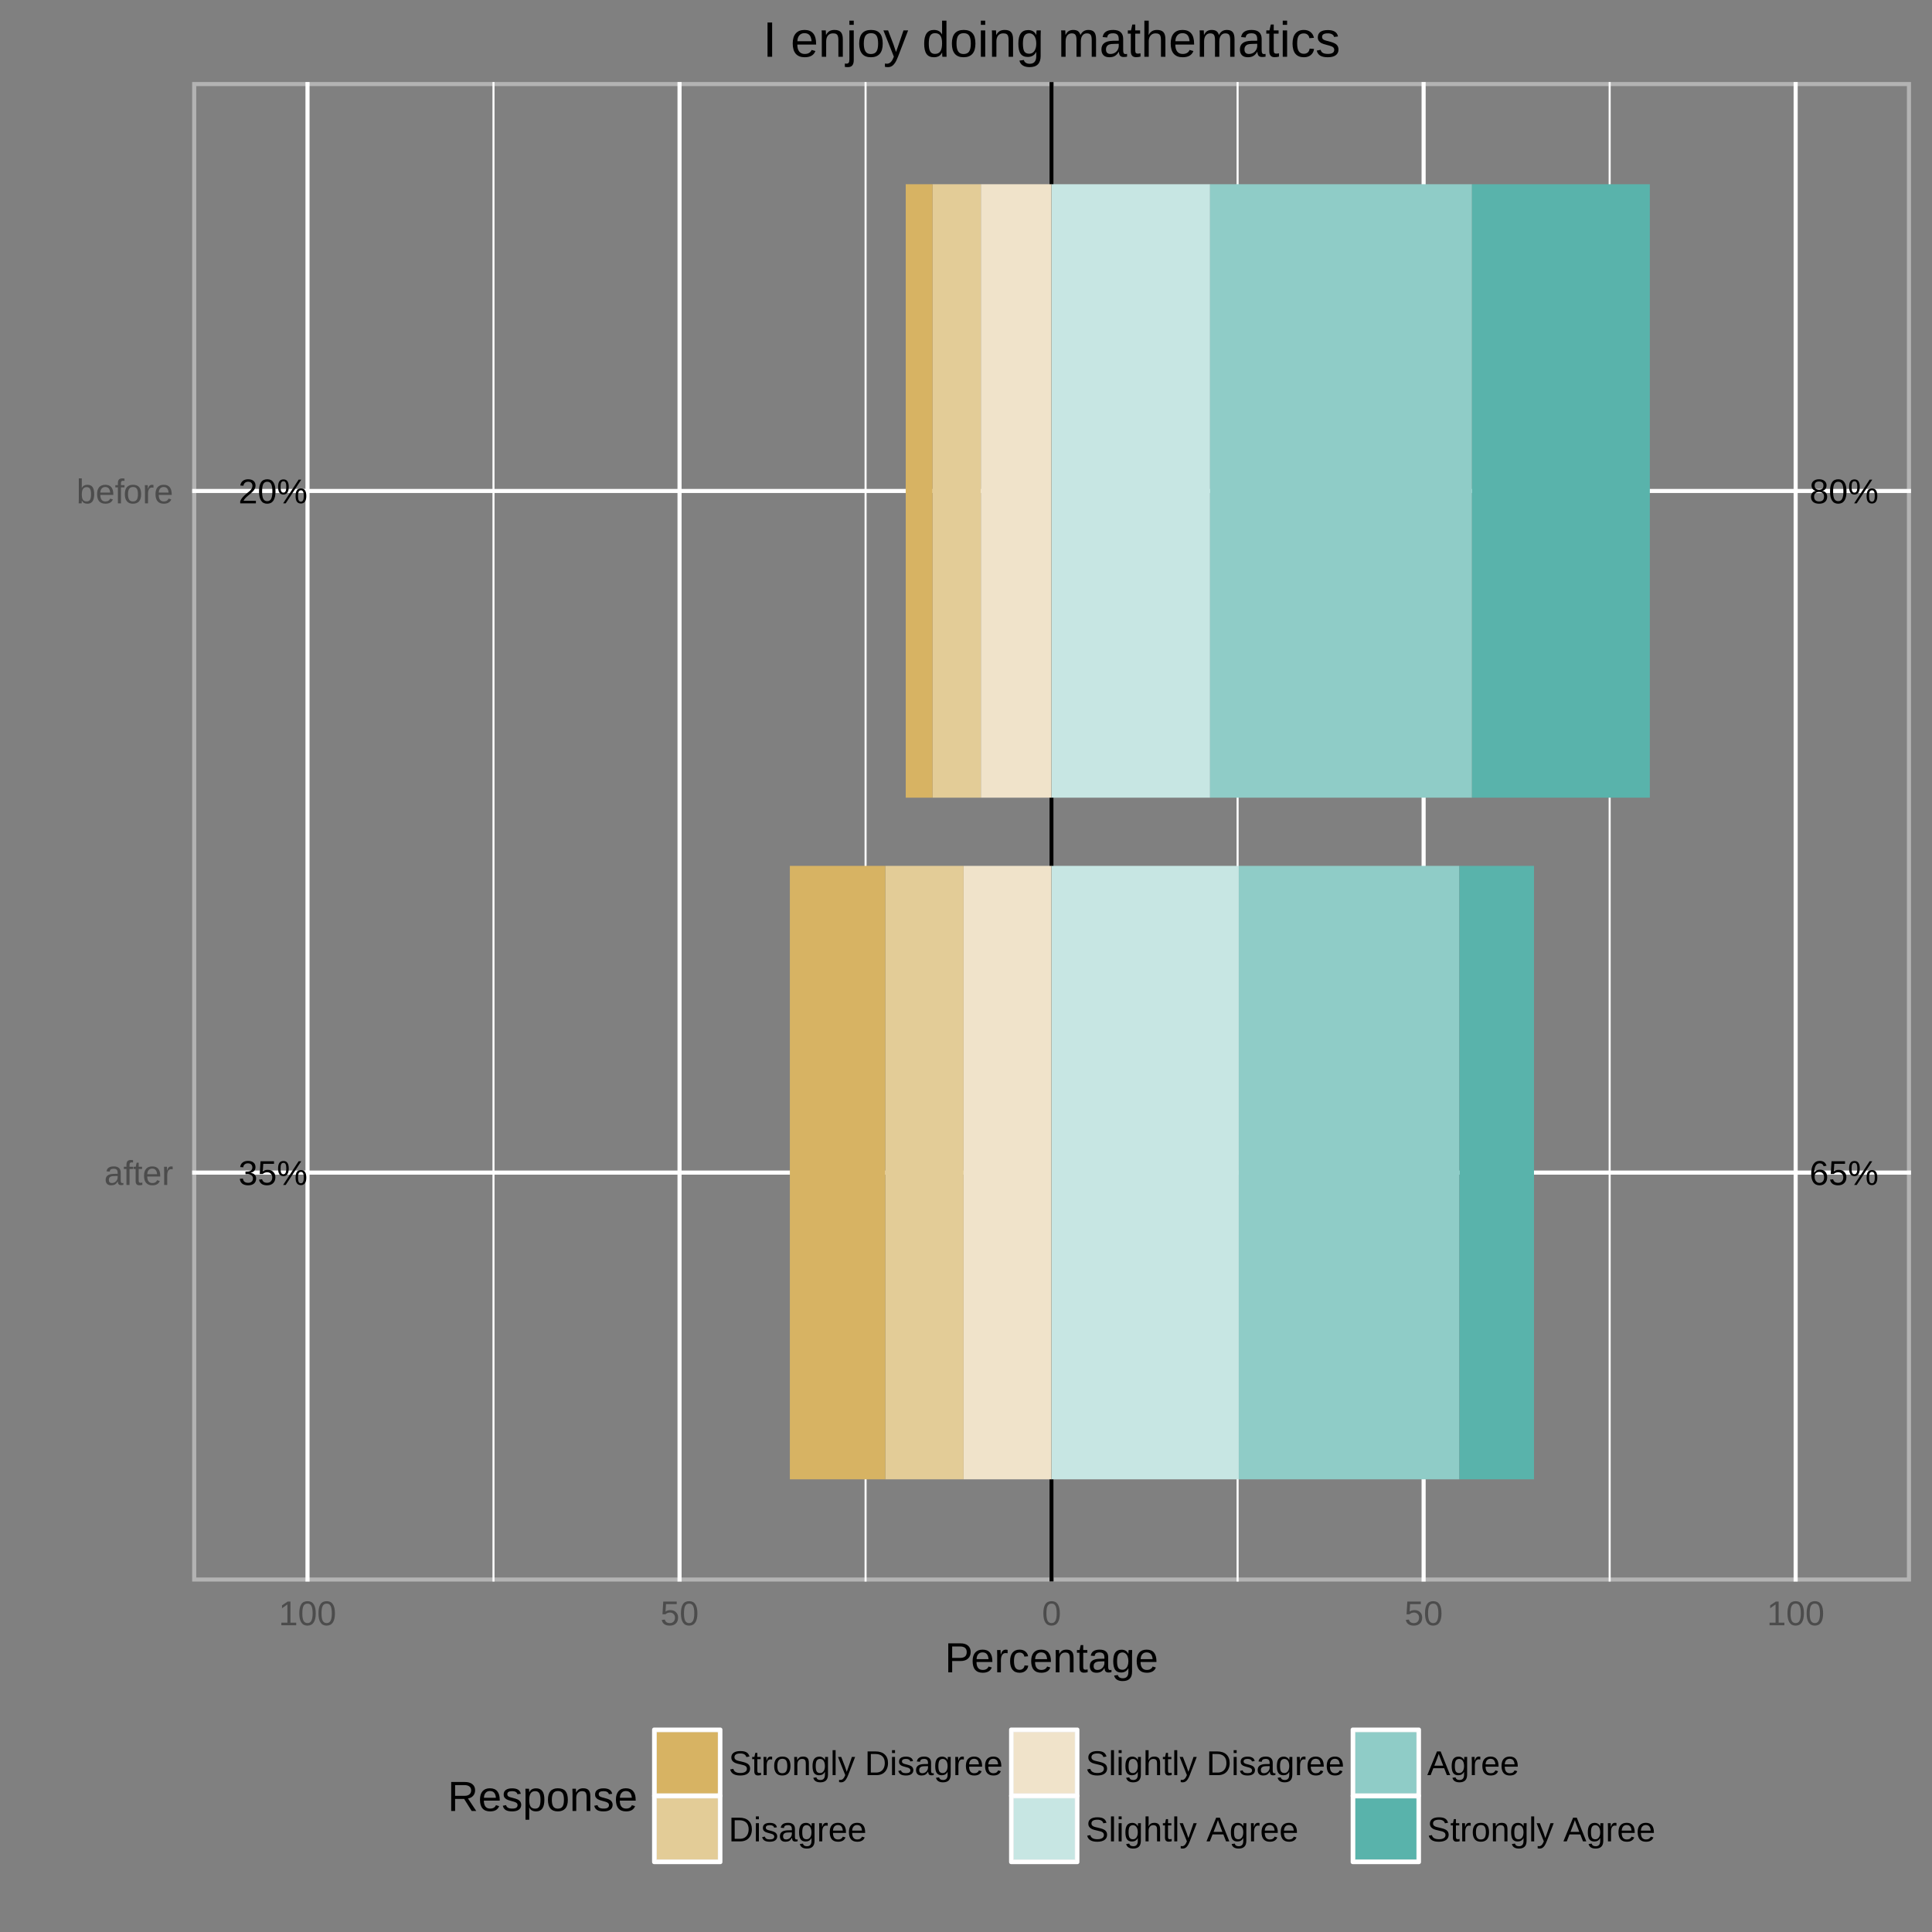 <?xml version="1.0" encoding="UTF-8" standalone="no"?>
<svg
   xmlns:dc="http://purl.org/dc/elements/1.1/"
   xmlns:cc="http://creativecommons.org/ns#"
   xmlns:rdf="http://www.w3.org/1999/02/22-rdf-syntax-ns#"
   xmlns:svg="http://www.w3.org/2000/svg"
   xmlns="http://www.w3.org/2000/svg"
   xmlns:xlink="http://www.w3.org/1999/xlink"
   xmlns:sodipodi="http://sodipodi.sourceforge.net/DTD/sodipodi-0.dtd"
   xmlns:inkscape="http://www.inkscape.org/namespaces/inkscape"
   width="504pt"
   height="504pt"
   viewBox="0 0 504 504"
   version="1.1"
   id="svg2"
   inkscape:version="0.91 r13725"
   sodipodi:docname="enjoyment.svg">
  <rect x="0" y="0" width="504" height="504" fill="#808080" stroke="none"/>
  <sodipodi:namedview
     pagecolor="#ffffff"
     bordercolor="#666666"
     borderopacity="1"
     objecttolerance="10"
     gridtolerance="10"
     guidetolerance="10"
     inkscape:pageopacity="0"
     inkscape:pageshadow="2"
     inkscape:window-width="1918"
     inkscape:window-height="650"
     id="namedview687"
     showgrid="false"
     inkscape:zoom="0.37460317"
     inkscape:cx="-220.23305"
     inkscape:cy="315"
     inkscape:window-x="0"
     inkscape:window-y="25"
     inkscape:window-maximized="0"
     inkscape:current-layer="svg2" />
  <defs
     id="defs4">
    <g
       id="g6">
      <symbol
         overflow="visible"
         id="glyph0-0">
        <path
           style="stroke:none;"
           d="M 0.906 -6.188 L 5.844 -6.188 L 5.844 0 L 0.906 0 Z M 1.234 -5.859 L 1.234 -0.328 L 5.516 -0.328 L 5.516 -5.859 Z M 1.234 -5.859 "
           id="path9" />
      </symbol>
      <symbol
         overflow="visible"
         id="glyph0-1">
        <path
           style="stroke:none;"
           d="M 0.453 0 L 0.453 -0.562 C 0.598 -0.906 0.781 -1.207 1 -1.469 C 1.219 -1.727 1.441 -1.961 1.672 -2.172 C 1.91 -2.391 2.145 -2.586 2.375 -2.766 C 2.613 -2.953 2.828 -3.133 3.016 -3.312 C 3.203 -3.5 3.352 -3.691 3.469 -3.891 C 3.582 -4.086 3.641 -4.312 3.641 -4.562 C 3.641 -4.906 3.539 -5.172 3.344 -5.359 C 3.145 -5.547 2.867 -5.641 2.516 -5.641 C 2.18 -5.641 1.906 -5.547 1.688 -5.359 C 1.469 -5.172 1.336 -4.914 1.297 -4.594 L 0.484 -4.656 C 0.547 -5.156 0.754 -5.551 1.109 -5.844 C 1.473 -6.133 1.941 -6.281 2.516 -6.281 C 3.141 -6.281 3.617 -6.133 3.953 -5.844 C 4.285 -5.551 4.453 -5.133 4.453 -4.594 C 4.453 -4.352 4.395 -4.113 4.281 -3.875 C 4.176 -3.633 4.016 -3.395 3.797 -3.156 C 3.578 -2.914 3.164 -2.551 2.562 -2.062 C 2.219 -1.781 1.945 -1.531 1.75 -1.312 C 1.551 -1.094 1.41 -0.879 1.328 -0.672 L 4.547 -0.672 L 4.547 0 Z M 0.453 0 "
           id="path12" />
      </symbol>
      <symbol
         overflow="visible"
         id="glyph0-2">
        <path
           style="stroke:none;"
           d="M 4.656 -3.094 C 4.656 -2.062 4.473 -1.27 4.109 -0.719 C 3.742 -0.176 3.203 0.094 2.484 0.094 C 1.773 0.094 1.242 -0.176 0.891 -0.719 C 0.535 -1.258 0.359 -2.051 0.359 -3.094 C 0.359 -4.156 0.531 -4.953 0.875 -5.484 C 1.219 -6.016 1.766 -6.281 2.516 -6.281 C 3.242 -6.281 3.781 -6.008 4.125 -5.469 C 4.477 -4.938 4.656 -4.145 4.656 -3.094 Z M 3.844 -3.094 C 3.844 -3.988 3.738 -4.633 3.531 -5.031 C 3.332 -5.438 2.992 -5.641 2.516 -5.641 C 2.023 -5.641 1.676 -5.441 1.469 -5.047 C 1.258 -4.648 1.156 -4 1.156 -3.094 C 1.156 -2.219 1.258 -1.578 1.469 -1.172 C 1.688 -0.766 2.031 -0.562 2.5 -0.562 C 2.969 -0.562 3.305 -0.77 3.516 -1.188 C 3.734 -1.602 3.844 -2.238 3.844 -3.094 Z M 3.844 -3.094 "
           id="path15" />
      </symbol>
      <symbol
         overflow="visible"
         id="glyph0-3">
        <path
           style="stroke:none;"
           d="M 7.688 -1.906 C 7.688 -1.281 7.566 -0.797 7.328 -0.453 C 7.086 -0.117 6.738 0.047 6.281 0.047 C 5.82 0.047 5.473 -0.113 5.234 -0.438 C 5.004 -0.77 4.891 -1.258 4.891 -1.906 C 4.891 -2.57 5 -3.066 5.219 -3.391 C 5.445 -3.723 5.805 -3.891 6.297 -3.891 C 6.773 -3.891 7.125 -3.723 7.344 -3.391 C 7.57 -3.055 7.688 -2.562 7.688 -1.906 Z M 2.312 0 L 1.641 0 L 5.688 -6.188 L 6.375 -6.188 Z M 1.734 -6.25 C 2.203 -6.25 2.547 -6.082 2.766 -5.75 C 2.992 -5.426 3.109 -4.938 3.109 -4.281 C 3.109 -3.645 2.988 -3.156 2.75 -2.812 C 2.52 -2.469 2.176 -2.297 1.719 -2.297 C 1.25 -2.297 0.898 -2.469 0.672 -2.812 C 0.441 -3.156 0.328 -3.645 0.328 -4.281 C 0.328 -4.938 0.438 -5.426 0.656 -5.75 C 0.883 -6.082 1.242 -6.25 1.734 -6.25 Z M 7.031 -1.906 C 7.031 -2.426 6.973 -2.805 6.859 -3.047 C 6.742 -3.285 6.555 -3.406 6.297 -3.406 C 6.023 -3.406 5.828 -3.285 5.703 -3.047 C 5.586 -2.816 5.531 -2.438 5.531 -1.906 C 5.531 -1.406 5.586 -1.035 5.703 -0.797 C 5.828 -0.555 6.02 -0.438 6.281 -0.438 C 6.539 -0.438 6.727 -0.555 6.844 -0.797 C 6.969 -1.047 7.031 -1.414 7.031 -1.906 Z M 2.469 -4.281 C 2.469 -4.801 2.41 -5.176 2.297 -5.406 C 2.18 -5.645 1.992 -5.766 1.734 -5.766 C 1.453 -5.766 1.254 -5.648 1.141 -5.422 C 1.023 -5.191 0.969 -4.812 0.969 -4.281 C 0.969 -3.781 1.023 -3.406 1.141 -3.156 C 1.254 -2.914 1.445 -2.797 1.719 -2.797 C 1.977 -2.797 2.164 -2.914 2.281 -3.156 C 2.406 -3.406 2.469 -3.781 2.469 -4.281 Z M 2.469 -4.281 "
           id="path18" />
      </symbol>
      <symbol
         overflow="visible"
         id="glyph0-4">
        <path
           style="stroke:none;"
           d="M 4.609 -1.703 C 4.609 -1.141 4.426 -0.695 4.062 -0.375 C 3.695 -0.062 3.18 0.094 2.516 0.094 C 1.879 0.094 1.375 -0.047 1 -0.328 C 0.633 -0.617 0.414 -1.039 0.344 -1.594 L 1.156 -1.672 C 1.258 -0.93 1.711 -0.562 2.516 -0.562 C 2.91 -0.562 3.219 -0.66 3.438 -0.859 C 3.664 -1.055 3.781 -1.348 3.781 -1.734 C 3.781 -2.066 3.648 -2.328 3.391 -2.516 C 3.141 -2.711 2.77 -2.812 2.281 -2.812 L 1.828 -2.812 L 1.828 -3.5 L 2.266 -3.5 C 2.691 -3.5 3.023 -3.594 3.266 -3.781 C 3.504 -3.969 3.625 -4.227 3.625 -4.562 C 3.625 -4.895 3.523 -5.156 3.328 -5.344 C 3.141 -5.539 2.852 -5.641 2.469 -5.641 C 2.113 -5.641 1.828 -5.547 1.609 -5.359 C 1.398 -5.18 1.281 -4.93 1.25 -4.609 L 0.453 -4.672 C 0.504 -5.18 0.711 -5.578 1.078 -5.859 C 1.441 -6.141 1.906 -6.281 2.469 -6.281 C 3.094 -6.281 3.578 -6.133 3.922 -5.844 C 4.266 -5.562 4.438 -5.16 4.438 -4.641 C 4.438 -4.242 4.328 -3.922 4.109 -3.672 C 3.891 -3.43 3.566 -3.266 3.141 -3.172 L 3.141 -3.156 C 3.609 -3.102 3.969 -2.945 4.219 -2.688 C 4.477 -2.426 4.609 -2.098 4.609 -1.703 Z M 4.609 -1.703 "
           id="path21" />
      </symbol>
      <symbol
         overflow="visible"
         id="glyph0-5">
        <path
           style="stroke:none;"
           d="M 4.625 -2.016 C 4.625 -1.359 4.43 -0.844 4.047 -0.469 C 3.66 -0.094 3.125 0.094 2.438 0.094 C 1.852 0.094 1.383 -0.031 1.031 -0.281 C 0.676 -0.539 0.453 -0.91 0.359 -1.391 L 1.156 -1.484 C 1.32 -0.867 1.754 -0.562 2.453 -0.562 C 2.867 -0.562 3.195 -0.688 3.438 -0.938 C 3.688 -1.195 3.812 -1.551 3.812 -2 C 3.812 -2.383 3.688 -2.695 3.438 -2.938 C 3.195 -3.188 2.875 -3.312 2.469 -3.312 C 2.25 -3.312 2.047 -3.273 1.859 -3.203 C 1.68 -3.141 1.5 -3.023 1.312 -2.859 L 0.547 -2.859 L 0.75 -6.188 L 4.266 -6.188 L 4.266 -5.516 L 1.469 -5.516 L 1.344 -3.562 C 1.688 -3.82 2.113 -3.953 2.625 -3.953 C 3.238 -3.953 3.723 -3.77 4.078 -3.406 C 4.441 -3.051 4.625 -2.586 4.625 -2.016 Z M 4.625 -2.016 "
           id="path24" />
      </symbol>
      <symbol
         overflow="visible"
         id="glyph0-6">
        <path
           style="stroke:none;"
           d="M 4.609 -1.734 C 4.609 -1.16 4.426 -0.711 4.062 -0.391 C 3.707 -0.066 3.188 0.094 2.5 0.094 C 1.844 0.094 1.328 -0.062 0.953 -0.375 C 0.578 -0.695 0.391 -1.145 0.391 -1.719 C 0.391 -2.125 0.504 -2.461 0.734 -2.734 C 0.961 -3.016 1.258 -3.18 1.625 -3.234 L 1.625 -3.25 C 1.289 -3.332 1.023 -3.504 0.828 -3.766 C 0.629 -4.035 0.531 -4.348 0.531 -4.703 C 0.531 -5.172 0.707 -5.551 1.062 -5.844 C 1.414 -6.133 1.891 -6.281 2.484 -6.281 C 3.098 -6.281 3.578 -6.133 3.922 -5.844 C 4.273 -5.562 4.453 -5.176 4.453 -4.688 C 4.453 -4.332 4.352 -4.02 4.156 -3.75 C 3.969 -3.488 3.703 -3.328 3.359 -3.266 L 3.359 -3.25 C 3.754 -3.188 4.062 -3.02 4.281 -2.75 C 4.5 -2.477 4.609 -2.141 4.609 -1.734 Z M 3.641 -4.641 C 3.641 -5.348 3.254 -5.703 2.484 -5.703 C 2.109 -5.703 1.82 -5.613 1.625 -5.438 C 1.438 -5.258 1.344 -4.992 1.344 -4.641 C 1.344 -4.285 1.441 -4.016 1.641 -3.828 C 1.848 -3.648 2.133 -3.562 2.5 -3.562 C 2.863 -3.562 3.145 -3.645 3.344 -3.812 C 3.539 -3.977 3.641 -4.254 3.641 -4.641 Z M 3.797 -1.797 C 3.797 -2.18 3.68 -2.473 3.453 -2.672 C 3.223 -2.867 2.898 -2.969 2.484 -2.969 C 2.086 -2.969 1.773 -2.859 1.547 -2.641 C 1.316 -2.43 1.203 -2.145 1.203 -1.781 C 1.203 -0.926 1.641 -0.5 2.516 -0.5 C 2.941 -0.5 3.258 -0.602 3.469 -0.812 C 3.688 -1.02 3.797 -1.348 3.797 -1.797 Z M 3.797 -1.797 "
           id="path27" />
      </symbol>
      <symbol
         overflow="visible"
         id="glyph0-7">
        <path
           style="stroke:none;"
           d="M 4.609 -2.031 C 4.609 -1.375 4.43 -0.852 4.078 -0.469 C 3.723 -0.094 3.234 0.094 2.609 0.094 C 1.91 0.094 1.375 -0.164 1 -0.688 C 0.633 -1.207 0.453 -1.961 0.453 -2.953 C 0.453 -4.023 0.645 -4.848 1.031 -5.422 C 1.414 -5.992 1.961 -6.281 2.672 -6.281 C 3.609 -6.281 4.195 -5.859 4.438 -5.016 L 3.688 -4.891 C 3.531 -5.391 3.188 -5.641 2.656 -5.641 C 2.207 -5.641 1.859 -5.426 1.609 -5 C 1.367 -4.582 1.25 -3.977 1.25 -3.188 C 1.383 -3.457 1.582 -3.66 1.844 -3.797 C 2.102 -3.93 2.406 -4 2.75 -4 C 3.32 -4 3.773 -3.82 4.109 -3.469 C 4.441 -3.113 4.609 -2.633 4.609 -2.031 Z M 3.812 -1.984 C 3.812 -2.43 3.695 -2.773 3.469 -3.016 C 3.25 -3.266 2.945 -3.391 2.562 -3.391 C 2.188 -3.391 1.883 -3.281 1.656 -3.062 C 1.438 -2.852 1.328 -2.562 1.328 -2.188 C 1.328 -1.707 1.441 -1.312 1.672 -1 C 1.91 -0.695 2.211 -0.547 2.578 -0.547 C 2.961 -0.547 3.266 -0.672 3.484 -0.922 C 3.703 -1.18 3.812 -1.535 3.812 -1.984 Z M 3.812 -1.984 "
           id="path30" />
      </symbol>
      <symbol
         overflow="visible"
         id="glyph0-8">
        <path
           style="stroke:none;"
           d="M 4.625 -2.406 C 4.625 -0.738 4.039 0.094 2.875 0.094 C 2.52 0.094 2.223 0.031 1.984 -0.094 C 1.742 -0.227 1.547 -0.441 1.391 -0.734 C 1.391 -0.648 1.383 -0.516 1.375 -0.328 C 1.363 -0.141 1.352 -0.031 1.344 0 L 0.578 0 C 0.598 -0.156 0.609 -0.484 0.609 -0.984 L 0.609 -6.516 L 1.391 -6.516 L 1.391 -4.656 C 1.391 -4.469 1.383 -4.242 1.375 -3.984 L 1.391 -3.984 C 1.547 -4.297 1.742 -4.516 1.984 -4.641 C 2.223 -4.773 2.52 -4.844 2.875 -4.844 C 3.477 -4.844 3.922 -4.641 4.203 -4.234 C 4.484 -3.828 4.625 -3.219 4.625 -2.406 Z M 3.797 -2.375 C 3.797 -3.039 3.707 -3.516 3.531 -3.797 C 3.352 -4.086 3.066 -4.234 2.672 -4.234 C 2.234 -4.234 1.91 -4.078 1.703 -3.766 C 1.492 -3.461 1.391 -2.984 1.391 -2.328 C 1.391 -1.703 1.488 -1.238 1.688 -0.938 C 1.895 -0.645 2.223 -0.5 2.672 -0.5 C 3.066 -0.5 3.352 -0.645 3.531 -0.938 C 3.707 -1.227 3.797 -1.707 3.797 -2.375 Z M 3.797 -2.375 "
           id="path33" />
      </symbol>
      <symbol
         overflow="visible"
         id="glyph0-9">
        <path
           style="stroke:none;"
           d="M 1.219 -2.203 C 1.219 -1.66 1.328 -1.238 1.547 -0.938 C 1.773 -0.645 2.109 -0.5 2.547 -0.5 C 2.879 -0.5 3.148 -0.566 3.359 -0.703 C 3.566 -0.848 3.707 -1.023 3.781 -1.234 L 4.484 -1.031 C 4.191 -0.281 3.547 0.094 2.547 0.094 C 1.836 0.094 1.297 -0.113 0.922 -0.531 C 0.555 -0.957 0.375 -1.582 0.375 -2.406 C 0.375 -3.195 0.555 -3.801 0.922 -4.219 C 1.297 -4.633 1.828 -4.844 2.516 -4.844 C 3.91 -4.844 4.609 -4 4.609 -2.312 L 4.609 -2.203 Z M 3.781 -2.812 C 3.738 -3.312 3.613 -3.676 3.406 -3.906 C 3.195 -4.145 2.895 -4.266 2.5 -4.266 C 2.113 -4.266 1.805 -4.133 1.578 -3.875 C 1.359 -3.613 1.238 -3.258 1.219 -2.812 Z M 3.781 -2.812 "
           id="path36" />
      </symbol>
      <symbol
         overflow="visible"
         id="glyph0-10">
        <path
           style="stroke:none;"
           d="M 1.594 -4.172 L 1.594 0 L 0.797 0 L 0.797 -4.172 L 0.125 -4.172 L 0.125 -4.75 L 0.797 -4.75 L 0.797 -5.297 C 0.797 -5.723 0.891 -6.031 1.078 -6.219 C 1.266 -6.414 1.555 -6.516 1.953 -6.516 C 2.172 -6.516 2.359 -6.492 2.516 -6.453 L 2.516 -5.859 C 2.379 -5.879 2.258 -5.891 2.156 -5.891 C 1.957 -5.891 1.812 -5.836 1.719 -5.734 C 1.633 -5.629 1.594 -5.445 1.594 -5.188 L 1.594 -4.75 L 2.516 -4.75 L 2.516 -4.172 Z M 1.594 -4.172 "
           id="path39" />
      </symbol>
      <symbol
         overflow="visible"
         id="glyph0-11">
        <path
           style="stroke:none;"
           d="M 4.625 -2.375 C 4.625 -1.551 4.441 -0.93 4.078 -0.516 C 3.711 -0.109 3.18 0.094 2.484 0.094 C 1.785 0.094 1.258 -0.117 0.906 -0.547 C 0.551 -0.973 0.375 -1.582 0.375 -2.375 C 0.375 -4.02 1.086 -4.844 2.516 -4.844 C 3.234 -4.844 3.766 -4.641 4.109 -4.234 C 4.453 -3.836 4.625 -3.219 4.625 -2.375 Z M 3.797 -2.375 C 3.797 -3.031 3.695 -3.508 3.5 -3.812 C 3.312 -4.113 2.984 -4.266 2.516 -4.266 C 2.055 -4.266 1.723 -4.109 1.516 -3.797 C 1.305 -3.492 1.203 -3.02 1.203 -2.375 C 1.203 -1.75 1.301 -1.281 1.5 -0.969 C 1.707 -0.656 2.031 -0.5 2.469 -0.5 C 2.945 -0.5 3.285 -0.648 3.484 -0.953 C 3.691 -1.254 3.797 -1.727 3.797 -2.375 Z M 3.797 -2.375 "
           id="path42" />
      </symbol>
      <symbol
         overflow="visible"
         id="glyph0-12">
        <path
           style="stroke:none;"
           d="M 0.625 0 L 0.625 -3.641 C 0.625 -3.984 0.613 -4.352 0.594 -4.75 L 1.344 -4.75 C 1.363 -4.219 1.375 -3.895 1.375 -3.781 L 1.391 -3.781 C 1.523 -4.188 1.672 -4.461 1.828 -4.609 C 1.992 -4.766 2.227 -4.844 2.531 -4.844 C 2.633 -4.844 2.738 -4.828 2.844 -4.797 L 2.844 -4.078 C 2.738 -4.109 2.598 -4.125 2.422 -4.125 C 2.098 -4.125 1.848 -3.977 1.672 -3.688 C 1.504 -3.406 1.422 -3.004 1.422 -2.484 L 1.422 0 Z M 0.625 0 "
           id="path45" />
      </symbol>
      <symbol
         overflow="visible"
         id="glyph0-13">
        <path
           style="stroke:none;"
           d="M 1.812 0.094 C 1.344 0.094 0.984 -0.031 0.734 -0.281 C 0.492 -0.539 0.375 -0.891 0.375 -1.328 C 0.375 -1.816 0.535 -2.191 0.859 -2.453 C 1.191 -2.723 1.719 -2.867 2.438 -2.891 L 3.5 -2.906 L 3.5 -3.156 C 3.5 -3.539 3.414 -3.816 3.25 -3.984 C 3.094 -4.148 2.836 -4.234 2.484 -4.234 C 2.129 -4.234 1.867 -4.172 1.703 -4.047 C 1.547 -3.93 1.453 -3.742 1.422 -3.484 L 0.594 -3.562 C 0.727 -4.414 1.363 -4.844 2.5 -4.844 C 3.094 -4.844 3.539 -4.703 3.844 -4.422 C 4.145 -4.148 4.297 -3.758 4.297 -3.25 L 4.297 -1.203 C 4.297 -0.961 4.328 -0.781 4.391 -0.656 C 4.453 -0.539 4.57 -0.484 4.75 -0.484 C 4.82 -0.484 4.906 -0.492 5 -0.516 L 5 -0.031 C 4.801 0.02 4.598 0.047 4.391 0.047 C 4.098 0.047 3.883 -0.031 3.75 -0.188 C 3.625 -0.344 3.551 -0.582 3.531 -0.906 L 3.5 -0.906 C 3.301 -0.539 3.066 -0.281 2.797 -0.125 C 2.523 0.02 2.195 0.094 1.812 0.094 Z M 2 -0.5 C 2.289 -0.5 2.547 -0.566 2.766 -0.703 C 2.992 -0.836 3.172 -1.02 3.297 -1.25 C 3.43 -1.477 3.5 -1.711 3.5 -1.953 L 3.5 -2.344 L 2.641 -2.328 C 2.266 -2.328 1.977 -2.289 1.781 -2.219 C 1.594 -2.145 1.445 -2.035 1.344 -1.891 C 1.25 -1.742 1.203 -1.551 1.203 -1.312 C 1.203 -1.051 1.27 -0.848 1.406 -0.703 C 1.539 -0.566 1.738 -0.5 2 -0.5 Z M 2 -0.5 "
           id="path48" />
      </symbol>
      <symbol
         overflow="visible"
         id="glyph0-14">
        <path
           style="stroke:none;"
           d="M 2.438 -0.031 C 2.176 0.039 1.91 0.078 1.641 0.078 C 1.004 0.078 0.688 -0.281 0.688 -1 L 0.688 -4.172 L 0.141 -4.172 L 0.141 -4.75 L 0.719 -4.75 L 0.953 -5.812 L 1.484 -5.812 L 1.484 -4.75 L 2.359 -4.75 L 2.359 -4.172 L 1.484 -4.172 L 1.484 -1.172 C 1.484 -0.941 1.52 -0.781 1.594 -0.688 C 1.664 -0.602 1.797 -0.562 1.984 -0.562 C 2.086 -0.562 2.238 -0.582 2.438 -0.625 Z M 2.438 -0.031 "
           id="path51" />
      </symbol>
      <symbol
         overflow="visible"
         id="glyph0-15">
        <path
           style="stroke:none;"
           d="M 0.688 0 L 0.688 -0.672 L 2.266 -0.672 L 2.266 -5.438 L 0.859 -4.438 L 0.859 -5.188 L 2.328 -6.188 L 3.062 -6.188 L 3.062 -0.672 L 4.562 -0.672 L 4.562 0 Z M 0.688 0 "
           id="path54" />
      </symbol>
      <symbol
         overflow="visible"
         id="glyph0-16">
        <path
           style="stroke:none;"
           d="M 5.594 -1.703 C 5.594 -1.141 5.367 -0.695 4.922 -0.375 C 4.473 -0.062 3.844 0.094 3.031 0.094 C 1.52 0.094 0.645 -0.43 0.406 -1.484 L 1.219 -1.641 C 1.312 -1.273 1.508 -1.004 1.812 -0.828 C 2.125 -0.648 2.539 -0.562 3.062 -0.562 C 3.602 -0.562 4.02 -0.656 4.312 -0.844 C 4.613 -1.031 4.766 -1.305 4.766 -1.672 C 4.766 -1.867 4.719 -2.031 4.625 -2.156 C 4.531 -2.281 4.398 -2.383 4.234 -2.469 C 4.066 -2.551 3.863 -2.617 3.625 -2.672 C 3.395 -2.734 3.141 -2.797 2.859 -2.859 C 2.367 -2.961 2 -3.066 1.75 -3.172 C 1.5 -3.285 1.301 -3.41 1.156 -3.547 C 1.008 -3.68 0.895 -3.836 0.812 -4.016 C 0.738 -4.191 0.703 -4.395 0.703 -4.625 C 0.703 -5.156 0.906 -5.562 1.312 -5.844 C 1.719 -6.133 2.297 -6.281 3.047 -6.281 C 3.754 -6.281 4.289 -6.172 4.656 -5.953 C 5.031 -5.742 5.289 -5.379 5.438 -4.859 L 4.625 -4.719 C 4.531 -5.039 4.352 -5.273 4.094 -5.422 C 3.844 -5.578 3.492 -5.656 3.047 -5.656 C 2.547 -5.656 2.164 -5.57 1.906 -5.406 C 1.645 -5.238 1.516 -4.992 1.516 -4.672 C 1.516 -4.484 1.562 -4.328 1.656 -4.203 C 1.758 -4.078 1.906 -3.969 2.094 -3.875 C 2.289 -3.789 2.676 -3.688 3.25 -3.562 C 3.438 -3.52 3.625 -3.473 3.812 -3.422 C 4 -3.379 4.176 -3.328 4.344 -3.266 C 4.52 -3.203 4.68 -3.129 4.828 -3.047 C 4.984 -2.961 5.117 -2.859 5.234 -2.734 C 5.348 -2.609 5.438 -2.461 5.5 -2.297 C 5.562 -2.129 5.594 -1.93 5.594 -1.703 Z M 5.594 -1.703 "
           id="path57" />
      </symbol>
      <symbol
         overflow="visible"
         id="glyph0-17">
        <path
           style="stroke:none;"
           d="M 3.625 0 L 3.625 -3.016 C 3.625 -3.328 3.594 -3.566 3.531 -3.734 C 3.469 -3.91 3.367 -4.035 3.234 -4.109 C 3.098 -4.191 2.898 -4.234 2.641 -4.234 C 2.266 -4.234 1.969 -4.102 1.75 -3.844 C 1.531 -3.582 1.422 -3.219 1.422 -2.75 L 1.422 0 L 0.625 0 L 0.625 -3.734 C 0.625 -4.297 0.613 -4.633 0.594 -4.75 L 1.344 -4.75 C 1.344 -4.738 1.344 -4.703 1.344 -4.641 C 1.352 -4.578 1.359 -4.504 1.359 -4.422 C 1.367 -4.336 1.375 -4.176 1.375 -3.938 L 1.391 -3.938 C 1.578 -4.27 1.785 -4.504 2.016 -4.641 C 2.254 -4.773 2.551 -4.844 2.906 -4.844 C 3.438 -4.844 3.82 -4.711 4.062 -4.453 C 4.301 -4.191 4.422 -3.766 4.422 -3.172 L 4.422 0 Z M 3.625 0 "
           id="path60" />
      </symbol>
      <symbol
         overflow="visible"
         id="glyph0-18">
        <path
           style="stroke:none;"
           d="M 2.406 1.875 C 1.883 1.875 1.469 1.77 1.156 1.562 C 0.852 1.352 0.66 1.062 0.578 0.688 L 1.375 0.578 C 1.426 0.797 1.539 0.961 1.719 1.078 C 1.895 1.203 2.133 1.266 2.438 1.266 C 3.219 1.266 3.609 0.801 3.609 -0.125 L 3.609 -0.891 C 3.453 -0.578 3.242 -0.344 2.984 -0.188 C 2.723 -0.039 2.422 0.031 2.078 0.031 C 1.492 0.031 1.062 -0.16 0.781 -0.547 C 0.508 -0.93 0.375 -1.539 0.375 -2.375 C 0.375 -3.207 0.52 -3.82 0.812 -4.219 C 1.113 -4.625 1.562 -4.828 2.156 -4.828 C 2.5 -4.828 2.789 -4.75 3.031 -4.594 C 3.281 -4.445 3.473 -4.227 3.609 -3.938 L 3.625 -3.938 C 3.625 -4.031 3.629 -4.18 3.641 -4.391 C 3.648 -4.609 3.66 -4.727 3.672 -4.75 L 4.422 -4.75 C 4.41 -4.594 4.406 -4.266 4.406 -3.766 L 4.406 -0.141 C 4.406 1.203 3.738 1.875 2.406 1.875 Z M 3.609 -2.375 C 3.609 -2.758 3.555 -3.094 3.453 -3.375 C 3.348 -3.656 3.195 -3.867 3 -4.016 C 2.812 -4.16 2.598 -4.234 2.359 -4.234 C 1.953 -4.234 1.656 -4.086 1.469 -3.797 C 1.289 -3.504 1.203 -3.031 1.203 -2.375 C 1.203 -1.727 1.285 -1.258 1.453 -0.969 C 1.629 -0.688 1.926 -0.547 2.344 -0.547 C 2.594 -0.547 2.812 -0.617 3 -0.766 C 3.195 -0.91 3.348 -1.117 3.453 -1.391 C 3.555 -1.672 3.609 -2 3.609 -2.375 Z M 3.609 -2.375 "
           id="path63" />
      </symbol>
      <symbol
         overflow="visible"
         id="glyph0-19">
        <path
           style="stroke:none;"
           d="M 0.609 0 L 0.609 -6.516 L 1.391 -6.516 L 1.391 0 Z M 0.609 0 "
           id="path66" />
      </symbol>
      <symbol
         overflow="visible"
         id="glyph0-20">
        <path
           style="stroke:none;"
           d="M 0.844 1.875 C 0.625 1.875 0.441 1.852 0.297 1.812 L 0.297 1.219 C 0.41 1.238 0.531 1.25 0.656 1.25 C 1.156 1.25 1.547 0.891 1.828 0.172 L 1.906 -0.016 L 0.016 -4.75 L 0.859 -4.75 L 1.875 -2.125 C 1.883 -2.082 1.898 -2.031 1.922 -1.969 C 1.941 -1.914 2.004 -1.727 2.109 -1.406 C 2.223 -1.082 2.285 -0.898 2.297 -0.859 L 2.609 -1.734 L 3.641 -4.75 L 4.484 -4.75 L 2.656 0 C 2.457 0.508 2.27 0.883 2.094 1.125 C 1.926 1.375 1.738 1.562 1.531 1.688 C 1.332 1.812 1.102 1.875 0.844 1.875 Z M 0.844 1.875 "
           id="path69" />
      </symbol>
      <symbol
         overflow="visible"
         id="glyph0-21">
        <path
           style="stroke:none;"
           d=""
           id="path72" />
      </symbol>
      <symbol
         overflow="visible"
         id="glyph0-22">
        <path
           style="stroke:none;"
           d="M 6.062 -3.156 C 6.062 -2.52 5.938 -1.961 5.688 -1.484 C 5.445 -1.004 5.098 -0.633 4.641 -0.375 C 4.18 -0.125 3.648 0 3.047 0 L 0.734 0 L 0.734 -6.188 L 2.781 -6.188 C 3.832 -6.188 4.641 -5.922 5.203 -5.391 C 5.773 -4.867 6.062 -4.125 6.062 -3.156 Z M 5.219 -3.156 C 5.219 -3.926 5.008 -4.508 4.594 -4.906 C 4.176 -5.312 3.566 -5.516 2.766 -5.516 L 1.578 -5.516 L 1.578 -0.672 L 2.953 -0.672 C 3.41 -0.672 3.812 -0.77 4.156 -0.969 C 4.5 -1.164 4.758 -1.453 4.938 -1.828 C 5.125 -2.203 5.219 -2.645 5.219 -3.156 Z M 5.219 -3.156 "
           id="path75" />
      </symbol>
      <symbol
         overflow="visible"
         id="glyph0-23">
        <path
           style="stroke:none;"
           d="M 0.609 -5.766 L 0.609 -6.516 L 1.391 -6.516 L 1.391 -5.766 Z M 0.609 0 L 0.609 -4.75 L 1.391 -4.75 L 1.391 0 Z M 0.609 0 "
           id="path78" />
      </symbol>
      <symbol
         overflow="visible"
         id="glyph0-24">
        <path
           style="stroke:none;"
           d="M 4.172 -1.312 C 4.172 -0.863 4 -0.516 3.656 -0.266 C 3.32 -0.023 2.852 0.094 2.25 0.094 C 1.656 0.094 1.195 -0.004 0.875 -0.203 C 0.551 -0.398 0.344 -0.703 0.25 -1.109 L 0.953 -1.25 C 1.016 -1 1.148 -0.812 1.359 -0.688 C 1.578 -0.57 1.875 -0.516 2.25 -0.516 C 2.645 -0.516 2.938 -0.578 3.125 -0.703 C 3.312 -0.828 3.406 -1.008 3.406 -1.25 C 3.406 -1.438 3.336 -1.586 3.203 -1.703 C 3.078 -1.828 2.875 -1.926 2.594 -2 L 2.016 -2.156 C 1.566 -2.27 1.242 -2.379 1.047 -2.484 C 0.859 -2.598 0.707 -2.734 0.594 -2.891 C 0.488 -3.055 0.438 -3.258 0.438 -3.5 C 0.438 -3.938 0.586 -4.266 0.891 -4.484 C 1.203 -4.711 1.656 -4.828 2.25 -4.828 C 2.781 -4.828 3.195 -4.734 3.5 -4.547 C 3.812 -4.367 4.008 -4.078 4.094 -3.672 L 3.375 -3.578 C 3.332 -3.785 3.211 -3.945 3.016 -4.062 C 2.828 -4.176 2.57 -4.234 2.25 -4.234 C 1.895 -4.234 1.629 -4.176 1.453 -4.062 C 1.285 -3.957 1.203 -3.797 1.203 -3.578 C 1.203 -3.441 1.238 -3.328 1.312 -3.234 C 1.383 -3.148 1.488 -3.078 1.625 -3.016 C 1.758 -2.953 2.051 -2.867 2.5 -2.766 C 2.914 -2.66 3.211 -2.562 3.391 -2.469 C 3.578 -2.383 3.723 -2.285 3.828 -2.172 C 3.941 -2.066 4.023 -1.941 4.078 -1.797 C 4.141 -1.66 4.172 -1.5 4.172 -1.312 Z M 4.172 -1.312 "
           id="path81" />
      </symbol>
      <symbol
         overflow="visible"
         id="glyph0-25">
        <path
           style="stroke:none;"
           d="M 1.391 -3.938 C 1.555 -4.25 1.758 -4.477 2 -4.625 C 2.238 -4.77 2.539 -4.844 2.906 -4.844 C 3.426 -4.844 3.805 -4.711 4.047 -4.453 C 4.297 -4.203 4.422 -3.773 4.422 -3.172 L 4.422 0 L 3.625 0 L 3.625 -3.016 C 3.625 -3.348 3.594 -3.594 3.531 -3.75 C 3.469 -3.914 3.363 -4.035 3.219 -4.109 C 3.082 -4.191 2.891 -4.234 2.641 -4.234 C 2.273 -4.234 1.977 -4.102 1.75 -3.844 C 1.531 -3.582 1.422 -3.234 1.422 -2.797 L 1.422 0 L 0.625 0 L 0.625 -6.516 L 1.422 -6.516 L 1.422 -4.828 C 1.422 -4.648 1.414 -4.461 1.406 -4.266 C 1.395 -4.078 1.383 -3.969 1.375 -3.938 Z M 1.391 -3.938 "
           id="path84" />
      </symbol>
      <symbol
         overflow="visible"
         id="glyph0-26">
        <path
           style="stroke:none;"
           d="M 5.125 0 L 4.422 -1.812 L 1.594 -1.812 L 0.891 0 L 0.016 0 L 2.547 -6.188 L 3.5 -6.188 L 5.984 0 Z M 3.016 -5.562 L 2.969 -5.438 C 2.895 -5.195 2.785 -4.883 2.641 -4.5 L 1.859 -2.469 L 4.172 -2.469 L 3.375 -4.516 C 3.289 -4.711 3.207 -4.938 3.125 -5.188 Z M 3.016 -5.562 "
           id="path87" />
      </symbol>
      <symbol
         overflow="visible"
         id="glyph1-0">
        <path
           style="stroke:none;"
           d="M 1.094 -7.562 L 7.141 -7.562 L 7.141 0 L 1.094 0 Z M 1.516 -7.156 L 1.516 -0.406 L 6.734 -0.406 L 6.734 -7.156 Z M 1.516 -7.156 "
           id="path90" />
      </symbol>
      <symbol
         overflow="visible"
         id="glyph1-1">
        <path
           style="stroke:none;"
           d="M 6.75 -5.297 C 6.75 -4.578 6.516 -4.004 6.047 -3.578 C 5.586 -3.16 4.957 -2.953 4.156 -2.953 L 1.922 -2.953 L 1.922 0 L 0.906 0 L 0.906 -7.562 L 4.094 -7.562 C 4.938 -7.562 5.586 -7.363 6.047 -6.969 C 6.516 -6.57 6.75 -6.016 6.75 -5.297 Z M 5.719 -5.281 C 5.719 -6.258 5.133 -6.75 3.969 -6.75 L 1.922 -6.75 L 1.922 -3.766 L 4 -3.766 C 5.145 -3.766 5.719 -4.27 5.719 -5.281 Z M 5.719 -5.281 "
           id="path93" />
      </symbol>
      <symbol
         overflow="visible"
         id="glyph1-2">
        <path
           style="stroke:none;"
           d="M 1.484 -2.703 C 1.484 -2.035 1.617 -1.52 1.891 -1.156 C 2.172 -0.801 2.578 -0.625 3.109 -0.625 C 3.523 -0.625 3.859 -0.707 4.109 -0.875 C 4.359 -1.039 4.531 -1.254 4.625 -1.516 L 5.469 -1.266 C 5.125 -0.348 4.336 0.109 3.109 0.109 C 2.242 0.109 1.586 -0.145 1.141 -0.656 C 0.691 -1.164 0.469 -1.926 0.469 -2.938 C 0.469 -3.906 0.691 -4.645 1.141 -5.156 C 1.586 -5.664 2.227 -5.922 3.062 -5.922 C 4.77 -5.922 5.625 -4.891 5.625 -2.828 L 5.625 -2.703 Z M 4.625 -3.438 C 4.57 -4.051 4.414 -4.5 4.156 -4.781 C 3.906 -5.062 3.535 -5.203 3.047 -5.203 C 2.578 -5.203 2.207 -5.047 1.938 -4.734 C 1.664 -4.422 1.52 -3.988 1.5 -3.438 Z M 4.625 -3.438 "
           id="path96" />
      </symbol>
      <symbol
         overflow="visible"
         id="glyph1-3">
        <path
           style="stroke:none;"
           d="M 0.766 0 L 0.766 -4.453 C 0.766 -4.867 0.754 -5.32 0.734 -5.812 L 1.641 -5.812 C 1.672 -5.156 1.688 -4.758 1.688 -4.625 L 1.703 -4.625 C 1.859 -5.125 2.035 -5.461 2.234 -5.641 C 2.441 -5.828 2.727 -5.922 3.094 -5.922 C 3.219 -5.922 3.348 -5.898 3.484 -5.859 L 3.484 -4.984 C 3.348 -5.016 3.176 -5.031 2.969 -5.031 C 2.562 -5.031 2.254 -4.859 2.047 -4.516 C 1.836 -4.172 1.734 -3.676 1.734 -3.031 L 1.734 0 Z M 0.766 0 "
           id="path99" />
      </symbol>
      <symbol
         overflow="visible"
         id="glyph1-4">
        <path
           style="stroke:none;"
           d="M 1.484 -2.938 C 1.484 -2.156 1.602 -1.578 1.844 -1.203 C 2.082 -0.836 2.445 -0.656 2.938 -0.656 C 3.281 -0.656 3.566 -0.75 3.797 -0.938 C 4.035 -1.125 4.18 -1.41 4.234 -1.797 L 5.203 -1.734 C 5.129 -1.172 4.891 -0.723 4.484 -0.391 C 4.086 -0.055 3.582 0.109 2.969 0.109 C 2.156 0.109 1.535 -0.145 1.109 -0.656 C 0.68 -1.176 0.469 -1.926 0.469 -2.906 C 0.469 -3.883 0.68 -4.629 1.109 -5.141 C 1.535 -5.66 2.148 -5.922 2.953 -5.922 C 3.547 -5.922 4.039 -5.766 4.438 -5.453 C 4.832 -5.148 5.078 -4.727 5.172 -4.188 L 4.188 -4.109 C 4.133 -4.43 4.004 -4.688 3.797 -4.875 C 3.598 -5.062 3.312 -5.156 2.938 -5.156 C 2.426 -5.156 2.055 -4.984 1.828 -4.641 C 1.598 -4.305 1.484 -3.738 1.484 -2.938 Z M 1.484 -2.938 "
           id="path102" />
      </symbol>
      <symbol
         overflow="visible"
         id="glyph1-5">
        <path
           style="stroke:none;"
           d="M 4.438 0 L 4.438 -3.688 C 4.438 -4.07 4.395 -4.367 4.312 -4.578 C 4.238 -4.785 4.117 -4.938 3.953 -5.031 C 3.797 -5.125 3.555 -5.172 3.234 -5.172 C 2.766 -5.172 2.395 -5.008 2.125 -4.688 C 1.863 -4.375 1.734 -3.938 1.734 -3.375 L 1.734 0 L 0.766 0 L 0.766 -4.578 C 0.766 -5.254 0.754 -5.664 0.734 -5.812 L 1.641 -5.812 C 1.648 -5.789 1.656 -5.738 1.656 -5.656 C 1.656 -5.582 1.656 -5.492 1.656 -5.391 C 1.664 -5.297 1.676 -5.102 1.688 -4.812 L 1.703 -4.812 C 1.922 -5.219 2.176 -5.504 2.469 -5.672 C 2.758 -5.836 3.125 -5.922 3.562 -5.922 C 4.195 -5.922 4.66 -5.758 4.953 -5.438 C 5.254 -5.125 5.406 -4.602 5.406 -3.875 L 5.406 0 Z M 4.438 0 "
           id="path105" />
      </symbol>
      <symbol
         overflow="visible"
         id="glyph1-6">
        <path
           style="stroke:none;"
           d="M 2.969 -0.047 C 2.656 0.047 2.332 0.094 2 0.094 C 1.227 0.094 0.844 -0.348 0.844 -1.234 L 0.844 -5.109 L 0.172 -5.109 L 0.172 -5.812 L 0.875 -5.812 L 1.156 -7.109 L 1.812 -7.109 L 1.812 -5.812 L 2.875 -5.812 L 2.875 -5.109 L 1.812 -5.109 L 1.812 -1.438 C 1.812 -1.156 1.852 -0.957 1.938 -0.844 C 2.031 -0.738 2.191 -0.688 2.422 -0.688 C 2.547 -0.688 2.727 -0.707 2.969 -0.75 Z M 2.969 -0.047 "
           id="path108" />
      </symbol>
      <symbol
         overflow="visible"
         id="glyph1-7">
        <path
           style="stroke:none;"
           d="M 2.219 0.109 C 1.633 0.109 1.195 -0.039 0.906 -0.344 C 0.613 -0.656 0.469 -1.082 0.469 -1.625 C 0.469 -2.227 0.664 -2.688 1.062 -3 C 1.457 -3.32 2.094 -3.5 2.969 -3.531 L 4.281 -3.547 L 4.281 -3.859 C 4.281 -4.336 4.176 -4.676 3.969 -4.875 C 3.77 -5.082 3.457 -5.188 3.031 -5.188 C 2.602 -5.188 2.289 -5.113 2.094 -4.969 C 1.895 -4.82 1.773 -4.586 1.734 -4.266 L 0.719 -4.344 C 0.883 -5.395 1.664 -5.922 3.062 -5.922 C 3.789 -5.922 4.336 -5.754 4.703 -5.422 C 5.078 -5.086 5.266 -4.602 5.266 -3.969 L 5.266 -1.469 C 5.266 -1.176 5.301 -0.957 5.375 -0.812 C 5.445 -0.664 5.586 -0.594 5.797 -0.594 C 5.891 -0.594 6 -0.609 6.125 -0.641 L 6.125 -0.031 C 5.875 0.02 5.625 0.047 5.375 0.047 C 5.008 0.047 4.742 -0.047 4.578 -0.234 C 4.422 -0.422 4.332 -0.711 4.312 -1.109 L 4.281 -1.109 C 4.031 -0.672 3.738 -0.359 3.406 -0.172 C 3.082 0.016 2.688 0.109 2.219 0.109 Z M 2.438 -0.625 C 2.789 -0.625 3.102 -0.703 3.375 -0.859 C 3.656 -1.016 3.875 -1.234 4.031 -1.516 C 4.195 -1.797 4.281 -2.086 4.281 -2.391 L 4.281 -2.875 L 3.219 -2.844 C 2.77 -2.844 2.426 -2.797 2.188 -2.703 C 1.957 -2.617 1.781 -2.488 1.656 -2.312 C 1.531 -2.133 1.469 -1.898 1.469 -1.609 C 1.469 -1.297 1.551 -1.051 1.719 -0.875 C 1.883 -0.707 2.125 -0.625 2.438 -0.625 Z M 2.438 -0.625 "
           id="path111" />
      </symbol>
      <symbol
         overflow="visible"
         id="glyph1-8">
        <path
           style="stroke:none;"
           d="M 2.938 2.281 C 2.312 2.281 1.805 2.156 1.422 1.906 C 1.047 1.656 0.805 1.301 0.703 0.844 L 1.672 0.703 C 1.734 0.973 1.875 1.18 2.094 1.328 C 2.32 1.473 2.613 1.547 2.969 1.547 C 3.938 1.547 4.422 0.984 4.422 -0.141 L 4.422 -1.078 L 4.406 -1.078 C 4.219 -0.703 3.961 -0.422 3.641 -0.234 C 3.328 -0.047 2.957 0.047 2.531 0.047 C 1.82 0.047 1.301 -0.188 0.969 -0.656 C 0.633 -1.133 0.469 -1.879 0.469 -2.891 C 0.469 -3.922 0.645 -4.68 1 -5.172 C 1.363 -5.66 1.91 -5.906 2.641 -5.906 C 3.055 -5.906 3.414 -5.812 3.719 -5.625 C 4.02 -5.438 4.254 -5.164 4.422 -4.812 C 4.422 -4.926 4.426 -5.113 4.438 -5.375 C 4.457 -5.645 4.473 -5.789 4.484 -5.812 L 5.406 -5.812 C 5.383 -5.613 5.375 -5.211 5.375 -4.609 L 5.375 -0.172 C 5.375 1.461 4.562 2.281 2.938 2.281 Z M 4.422 -2.906 C 4.422 -3.375 4.352 -3.781 4.219 -4.125 C 4.094 -4.469 3.91 -4.727 3.672 -4.906 C 3.441 -5.094 3.176 -5.188 2.875 -5.188 C 2.383 -5.188 2.023 -5.004 1.797 -4.641 C 1.578 -4.285 1.469 -3.707 1.469 -2.906 C 1.469 -2.113 1.57 -1.539 1.781 -1.188 C 1.988 -0.844 2.348 -0.672 2.859 -0.672 C 3.16 -0.672 3.43 -0.758 3.672 -0.938 C 3.91 -1.113 4.094 -1.367 4.219 -1.703 C 4.352 -2.047 4.422 -2.445 4.422 -2.906 Z M 4.422 -2.906 "
           id="path114" />
      </symbol>
      <symbol
         overflow="visible"
         id="glyph1-9">
        <path
           style="stroke:none;"
           d="M 6.25 0 L 4.281 -3.141 L 1.922 -3.141 L 1.922 0 L 0.906 0 L 0.906 -7.562 L 4.469 -7.562 C 5.312 -7.562 5.969 -7.367 6.438 -6.984 C 6.906 -6.609 7.141 -6.082 7.141 -5.406 C 7.141 -4.844 6.973 -4.367 6.641 -3.984 C 6.316 -3.598 5.863 -3.359 5.281 -3.266 L 7.438 0 Z M 6.109 -5.391 C 6.109 -5.828 5.957 -6.16 5.656 -6.391 C 5.352 -6.629 4.922 -6.75 4.359 -6.75 L 1.922 -6.75 L 1.922 -3.953 L 4.406 -3.953 C 4.945 -3.953 5.363 -4.078 5.656 -4.328 C 5.957 -4.578 6.109 -4.93 6.109 -5.391 Z M 6.109 -5.391 "
           id="path117" />
      </symbol>
      <symbol
         overflow="visible"
         id="glyph1-10">
        <path
           style="stroke:none;"
           d="M 5.109 -1.609 C 5.109 -1.055 4.898 -0.629 4.484 -0.328 C 4.066 -0.035 3.488 0.109 2.75 0.109 C 2.02 0.109 1.457 -0.008 1.062 -0.25 C 0.676 -0.488 0.426 -0.859 0.312 -1.359 L 1.156 -1.531 C 1.238 -1.219 1.41 -0.988 1.672 -0.844 C 1.93 -0.695 2.289 -0.625 2.75 -0.625 C 3.238 -0.625 3.594 -0.695 3.812 -0.844 C 4.039 -1 4.156 -1.227 4.156 -1.531 C 4.156 -1.758 4.078 -1.941 3.922 -2.078 C 3.766 -2.223 3.508 -2.344 3.156 -2.438 L 2.469 -2.625 C 1.914 -2.77 1.52 -2.91 1.281 -3.047 C 1.051 -3.18 0.867 -3.348 0.734 -3.547 C 0.598 -3.742 0.531 -3.988 0.531 -4.281 C 0.531 -4.812 0.719 -5.211 1.094 -5.484 C 1.477 -5.766 2.031 -5.906 2.75 -5.906 C 3.395 -5.906 3.906 -5.789 4.281 -5.562 C 4.656 -5.332 4.895 -4.973 5 -4.484 L 4.125 -4.375 C 4.07 -4.633 3.926 -4.832 3.688 -4.969 C 3.457 -5.102 3.145 -5.172 2.75 -5.172 C 2.312 -5.172 1.988 -5.102 1.781 -4.969 C 1.582 -4.844 1.484 -4.645 1.484 -4.375 C 1.484 -4.207 1.523 -4.066 1.609 -3.953 C 1.691 -3.848 1.816 -3.758 1.984 -3.688 C 2.148 -3.613 2.504 -3.508 3.047 -3.375 C 3.555 -3.25 3.926 -3.129 4.156 -3.016 C 4.383 -2.91 4.562 -2.789 4.688 -2.656 C 4.82 -2.52 4.926 -2.363 5 -2.188 C 5.07 -2.02 5.109 -1.828 5.109 -1.609 Z M 5.109 -1.609 "
           id="path120" />
      </symbol>
      <symbol
         overflow="visible"
         id="glyph1-11">
        <path
           style="stroke:none;"
           d="M 5.656 -2.938 C 5.656 -0.906 4.941 0.109 3.516 0.109 C 2.617 0.109 2.02 -0.227 1.719 -0.906 L 1.688 -0.906 C 1.695 -0.875 1.703 -0.566 1.703 0.016 L 1.703 2.281 L 0.734 2.281 L 0.734 -4.625 C 0.734 -5.219 0.723 -5.613 0.703 -5.812 L 1.641 -5.812 C 1.648 -5.801 1.656 -5.75 1.656 -5.656 C 1.664 -5.57 1.676 -5.438 1.688 -5.25 C 1.695 -5.07 1.703 -4.945 1.703 -4.875 L 1.719 -4.875 C 1.895 -5.238 2.125 -5.5 2.406 -5.656 C 2.688 -5.82 3.055 -5.906 3.516 -5.906 C 4.234 -5.906 4.77 -5.664 5.125 -5.188 C 5.477 -4.707 5.656 -3.957 5.656 -2.938 Z M 4.641 -2.906 C 4.641 -3.719 4.531 -4.297 4.312 -4.641 C 4.094 -4.992 3.742 -5.172 3.266 -5.172 C 2.891 -5.172 2.594 -5.086 2.375 -4.922 C 2.156 -4.766 1.988 -4.516 1.875 -4.172 C 1.758 -3.828 1.703 -3.383 1.703 -2.844 C 1.703 -2.07 1.82 -1.504 2.062 -1.141 C 2.312 -0.785 2.711 -0.609 3.266 -0.609 C 3.742 -0.609 4.094 -0.785 4.312 -1.141 C 4.531 -1.492 4.641 -2.082 4.641 -2.906 Z M 4.641 -2.906 "
           id="path123" />
      </symbol>
      <symbol
         overflow="visible"
         id="glyph1-12">
        <path
           style="stroke:none;"
           d="M 5.656 -2.906 C 5.656 -1.895 5.43 -1.141 4.984 -0.641 C 4.535 -0.141 3.883 0.109 3.031 0.109 C 2.188 0.109 1.547 -0.145 1.109 -0.656 C 0.68 -1.176 0.469 -1.926 0.469 -2.906 C 0.469 -4.914 1.332 -5.922 3.062 -5.922 C 3.957 -5.922 4.613 -5.676 5.031 -5.188 C 5.445 -4.695 5.656 -3.938 5.656 -2.906 Z M 4.641 -2.906 C 4.641 -3.707 4.52 -4.289 4.281 -4.656 C 4.039 -5.02 3.641 -5.203 3.078 -5.203 C 2.516 -5.203 2.109 -5.016 1.859 -4.641 C 1.609 -4.273 1.484 -3.695 1.484 -2.906 C 1.484 -2.145 1.602 -1.57 1.844 -1.188 C 2.094 -0.801 2.488 -0.609 3.031 -0.609 C 3.602 -0.609 4.016 -0.789 4.266 -1.156 C 4.516 -1.531 4.641 -2.113 4.641 -2.906 Z M 4.641 -2.906 "
           id="path126" />
      </symbol>
      <symbol
         overflow="visible"
         id="glyph2-0">
        <path
           style="stroke:none;"
           d="M 1.297 -8.938 L 8.438 -8.938 L 8.438 0 L 1.297 0 Z M 1.781 -8.469 L 1.781 -0.484 L 7.953 -0.484 L 7.953 -8.469 Z M 1.781 -8.469 "
           id="path129" />
      </symbol>
      <symbol
         overflow="visible"
         id="glyph2-1">
        <path
           style="stroke:none;"
           d="M 1.203 0 L 1.203 -8.938 L 2.406 -8.938 L 2.406 0 Z M 1.203 0 "
           id="path132" />
      </symbol>
      <symbol
         overflow="visible"
         id="glyph2-2">
        <path
           style="stroke:none;"
           d=""
           id="path135" />
      </symbol>
      <symbol
         overflow="visible"
         id="glyph2-3">
        <path
           style="stroke:none;"
           d="M 1.75 -3.188 C 1.75 -2.406 1.91 -1.801 2.234 -1.375 C 2.566 -0.945 3.047 -0.734 3.672 -0.734 C 4.16 -0.734 4.555 -0.832 4.859 -1.031 C 5.16 -1.227 5.363 -1.477 5.469 -1.781 L 6.469 -1.5 C 6.062 -0.414 5.129 0.125 3.672 0.125 C 2.648 0.125 1.875 -0.176 1.344 -0.781 C 0.812 -1.383 0.547 -2.285 0.547 -3.484 C 0.547 -4.617 0.812 -5.488 1.344 -6.094 C 1.875 -6.695 2.633 -7 3.625 -7 C 5.645 -7 6.656 -5.781 6.656 -3.344 L 6.656 -3.188 Z M 5.469 -4.062 C 5.406 -4.789 5.223 -5.32 4.922 -5.656 C 4.617 -5.988 4.18 -6.156 3.609 -6.156 C 3.055 -6.156 2.613 -5.969 2.281 -5.594 C 1.957 -5.227 1.785 -4.719 1.766 -4.062 Z M 5.469 -4.062 "
           id="path138" />
      </symbol>
      <symbol
         overflow="visible"
         id="glyph2-4">
        <path
           style="stroke:none;"
           d="M 5.234 0 L 5.234 -4.359 C 5.234 -4.805 5.188 -5.156 5.094 -5.406 C 5.008 -5.656 4.867 -5.832 4.672 -5.938 C 4.484 -6.051 4.203 -6.109 3.828 -6.109 C 3.273 -6.109 2.836 -5.922 2.516 -5.547 C 2.203 -5.172 2.047 -4.648 2.047 -3.984 L 2.047 0 L 0.906 0 L 0.906 -5.406 C 0.906 -6.207 0.891 -6.695 0.859 -6.875 L 1.938 -6.875 C 1.945 -6.852 1.953 -6.797 1.953 -6.703 C 1.961 -6.609 1.969 -6.5 1.969 -6.375 C 1.977 -6.258 1.988 -6.031 2 -5.688 L 2.016 -5.688 C 2.273 -6.164 2.578 -6.504 2.922 -6.703 C 3.266 -6.898 3.691 -7 4.203 -7 C 4.961 -7 5.516 -6.812 5.859 -6.438 C 6.211 -6.062 6.391 -5.441 6.391 -4.578 L 6.391 0 Z M 5.234 0 "
           id="path141" />
      </symbol>
      <symbol
         overflow="visible"
         id="glyph2-5">
        <path
           style="stroke:none;"
           d="M 0.875 -8.328 L 0.875 -9.422 L 2.016 -9.422 L 2.016 -8.328 Z M 2.016 0.844 C 2.016 1.5 1.883 1.973 1.625 2.266 C 1.375 2.555 0.992 2.703 0.484 2.703 C 0.16 2.703 -0.102 2.68 -0.312 2.641 L -0.312 1.766 L 0.078 1.797 C 0.367 1.797 0.57 1.719 0.688 1.562 C 0.812 1.414 0.875 1.117 0.875 0.672 L 0.875 -6.875 L 2.016 -6.875 Z M 2.016 0.844 "
           id="path144" />
      </symbol>
      <symbol
         overflow="visible"
         id="glyph2-6">
        <path
           style="stroke:none;"
           d="M 6.688 -3.438 C 6.688 -2.238 6.422 -1.344 5.891 -0.75 C 5.359 -0.164 4.594 0.125 3.594 0.125 C 2.582 0.125 1.82 -0.176 1.312 -0.781 C 0.801 -1.395 0.547 -2.281 0.547 -3.438 C 0.547 -5.812 1.57 -7 3.625 -7 C 4.676 -7 5.445 -6.707 5.938 -6.125 C 6.438 -5.551 6.688 -4.656 6.688 -3.438 Z M 5.484 -3.438 C 5.484 -4.383 5.344 -5.07 5.062 -5.5 C 4.781 -5.938 4.305 -6.156 3.641 -6.156 C 2.973 -6.156 2.488 -5.938 2.188 -5.5 C 1.895 -5.062 1.75 -4.375 1.75 -3.438 C 1.75 -2.531 1.895 -1.848 2.188 -1.391 C 2.477 -0.941 2.941 -0.719 3.578 -0.719 C 4.266 -0.719 4.754 -0.938 5.047 -1.375 C 5.336 -1.812 5.484 -2.5 5.484 -3.438 Z M 5.484 -3.438 "
           id="path147" />
      </symbol>
      <symbol
         overflow="visible"
         id="glyph2-7">
        <path
           style="stroke:none;"
           d="M 1.219 2.703 C 0.906 2.703 0.641 2.676 0.422 2.625 L 0.422 1.766 C 0.586 1.797 0.766 1.812 0.953 1.812 C 1.672 1.812 2.234 1.285 2.641 0.234 L 2.75 -0.031 L 0.031 -6.875 L 1.25 -6.875 L 2.703 -3.078 C 2.723 -3.016 2.742 -2.941 2.766 -2.859 C 2.797 -2.773 2.891 -2.5 3.047 -2.031 C 3.211 -1.562 3.301 -1.301 3.312 -1.25 L 3.766 -2.5 L 5.266 -6.875 L 6.469 -6.875 L 3.828 0 C 3.547 0.727 3.281 1.27 3.031 1.625 C 2.789 1.988 2.52 2.258 2.219 2.438 C 1.926 2.613 1.594 2.703 1.219 2.703 Z M 1.219 2.703 "
           id="path150" />
      </symbol>
      <symbol
         overflow="visible"
         id="glyph2-8">
        <path
           style="stroke:none;"
           d="M 5.219 -1.109 C 5 -0.66 4.711 -0.344 4.359 -0.156 C 4.016 0.031 3.586 0.125 3.078 0.125 C 2.203 0.125 1.562 -0.164 1.156 -0.75 C 0.75 -1.332 0.547 -2.219 0.547 -3.406 C 0.547 -5.801 1.391 -7 3.078 -7 C 3.598 -7 4.031 -6.898 4.375 -6.703 C 4.719 -6.516 5 -6.211 5.219 -5.797 L 5.219 -9.422 L 6.359 -9.422 L 6.359 -1.422 C 6.359 -0.703 6.367 -0.227 6.391 0 L 5.297 0 C 5.285 -0.07 5.27 -0.227 5.25 -0.469 C 5.238 -0.719 5.234 -0.93 5.234 -1.109 Z M 1.75 -3.438 C 1.75 -2.477 1.875 -1.789 2.125 -1.375 C 2.375 -0.957 2.785 -0.75 3.359 -0.75 C 4.004 -0.75 4.473 -0.973 4.766 -1.422 C 5.066 -1.867 5.219 -2.566 5.219 -3.516 C 5.219 -4.422 5.066 -5.086 4.766 -5.516 C 4.473 -5.941 4.008 -6.156 3.375 -6.156 C 2.801 -6.156 2.383 -5.941 2.125 -5.516 C 1.875 -5.086 1.75 -4.395 1.75 -3.438 Z M 1.75 -3.438 "
           id="path153" />
      </symbol>
      <symbol
         overflow="visible"
         id="glyph2-9">
        <path
           style="stroke:none;"
           d="M 0.875 -8.328 L 0.875 -9.422 L 2.016 -9.422 L 2.016 -8.328 Z M 0.875 0 L 0.875 -6.875 L 2.016 -6.875 L 2.016 0 Z M 0.875 0 "
           id="path156" />
      </symbol>
      <symbol
         overflow="visible"
         id="glyph2-10">
        <path
           style="stroke:none;"
           d="M 3.484 2.703 C 2.734 2.703 2.133 2.551 1.688 2.25 C 1.238 1.957 0.953 1.539 0.828 1 L 1.984 0.844 C 2.055 1.156 2.223 1.395 2.484 1.562 C 2.742 1.738 3.086 1.828 3.516 1.828 C 4.648 1.828 5.219 1.16 5.219 -0.172 L 5.219 -1.281 L 5.203 -1.281 C 4.984 -0.832 4.688 -0.5 4.312 -0.281 C 3.938 -0.062 3.5 0.047 3 0.047 C 2.156 0.047 1.535 -0.227 1.141 -0.781 C 0.742 -1.344 0.547 -2.223 0.547 -3.422 C 0.547 -4.641 0.758 -5.535 1.188 -6.109 C 1.613 -6.68 2.258 -6.969 3.125 -6.969 C 3.613 -6.969 4.035 -6.859 4.391 -6.641 C 4.742 -6.422 5.02 -6.102 5.219 -5.688 L 5.234 -5.688 C 5.234 -5.82 5.238 -6.047 5.25 -6.359 C 5.27 -6.672 5.289 -6.844 5.312 -6.875 L 6.391 -6.875 C 6.367 -6.645 6.359 -6.172 6.359 -5.453 L 6.359 -0.203 C 6.359 1.734 5.398 2.703 3.484 2.703 Z M 5.219 -3.438 C 5.219 -3.988 5.141 -4.469 4.984 -4.875 C 4.836 -5.281 4.625 -5.586 4.344 -5.797 C 4.062 -6.016 3.75 -6.125 3.406 -6.125 C 2.82 -6.125 2.395 -5.91 2.125 -5.484 C 1.863 -5.066 1.734 -4.383 1.734 -3.438 C 1.734 -2.5 1.852 -1.82 2.094 -1.406 C 2.344 -1 2.773 -0.797 3.391 -0.797 C 3.742 -0.797 4.062 -0.898 4.344 -1.109 C 4.625 -1.316 4.836 -1.617 4.984 -2.016 C 5.141 -2.41 5.219 -2.883 5.219 -3.438 Z M 5.219 -3.438 "
           id="path159" />
      </symbol>
      <symbol
         overflow="visible"
         id="glyph2-11">
        <path
           style="stroke:none;"
           d="M 4.875 0 L 4.875 -4.359 C 4.875 -5.016 4.781 -5.469 4.594 -5.719 C 4.414 -5.977 4.094 -6.109 3.625 -6.109 C 3.133 -6.109 2.742 -5.922 2.453 -5.547 C 2.172 -5.18 2.031 -4.66 2.031 -3.984 L 2.031 0 L 0.906 0 L 0.906 -5.406 C 0.906 -6.207 0.891 -6.695 0.859 -6.875 L 1.938 -6.875 C 1.945 -6.852 1.953 -6.797 1.953 -6.703 C 1.961 -6.609 1.969 -6.5 1.969 -6.375 C 1.977 -6.258 1.988 -6.031 2 -5.688 L 2.016 -5.688 C 2.254 -6.176 2.531 -6.516 2.844 -6.703 C 3.164 -6.898 3.555 -7 4.016 -7 C 4.535 -7 4.945 -6.895 5.25 -6.688 C 5.551 -6.477 5.766 -6.145 5.891 -5.688 L 5.906 -5.688 C 6.145 -6.156 6.43 -6.488 6.766 -6.688 C 7.098 -6.895 7.504 -7 7.984 -7 C 8.68 -7 9.188 -6.805 9.5 -6.422 C 9.812 -6.047 9.969 -5.43 9.969 -4.578 L 9.969 0 L 8.844 0 L 8.844 -4.359 C 8.844 -5.016 8.75 -5.469 8.562 -5.719 C 8.383 -5.977 8.055 -6.109 7.578 -6.109 C 7.086 -6.109 6.703 -5.922 6.422 -5.547 C 6.141 -5.18 6 -4.66 6 -3.984 L 6 0 Z M 4.875 0 "
           id="path162" />
      </symbol>
      <symbol
         overflow="visible"
         id="glyph2-12">
        <path
           style="stroke:none;"
           d="M 2.625 0.125 C 1.938 0.125 1.414 -0.055 1.062 -0.422 C 0.719 -0.785 0.547 -1.285 0.547 -1.922 C 0.547 -2.629 0.781 -3.172 1.25 -3.547 C 1.719 -3.93 2.473 -4.141 3.516 -4.172 L 5.062 -4.188 L 5.062 -4.562 C 5.062 -5.125 4.941 -5.523 4.703 -5.766 C 4.461 -6.004 4.094 -6.125 3.594 -6.125 C 3.07 -6.125 2.695 -6.035 2.469 -5.859 C 2.238 -5.691 2.098 -5.414 2.047 -5.031 L 0.859 -5.141 C 1.055 -6.379 1.973 -7 3.609 -7 C 4.473 -7 5.125 -6.801 5.562 -6.406 C 6 -6.008 6.219 -5.438 6.219 -4.688 L 6.219 -1.734 C 6.219 -1.391 6.258 -1.129 6.344 -0.953 C 6.438 -0.785 6.609 -0.703 6.859 -0.703 C 6.961 -0.703 7.086 -0.719 7.234 -0.75 L 7.234 -0.031 C 6.941 0.031 6.645 0.062 6.344 0.062 C 5.926 0.062 5.617 -0.047 5.422 -0.266 C 5.234 -0.492 5.125 -0.844 5.094 -1.312 L 5.062 -1.312 C 4.77 -0.789 4.426 -0.422 4.031 -0.203 C 3.645 0.016 3.176 0.125 2.625 0.125 Z M 2.891 -0.734 C 3.305 -0.734 3.676 -0.828 4 -1.016 C 4.332 -1.203 4.594 -1.461 4.781 -1.797 C 4.969 -2.129 5.062 -2.473 5.062 -2.828 L 5.062 -3.391 L 3.812 -3.359 C 3.27 -3.359 2.859 -3.305 2.578 -3.203 C 2.305 -3.098 2.098 -2.938 1.953 -2.719 C 1.805 -2.508 1.734 -2.234 1.734 -1.891 C 1.734 -1.523 1.832 -1.238 2.031 -1.031 C 2.227 -0.832 2.516 -0.734 2.891 -0.734 Z M 2.891 -0.734 "
           id="path165" />
      </symbol>
      <symbol
         overflow="visible"
         id="glyph2-13">
        <path
           style="stroke:none;"
           d="M 3.516 -0.047 C 3.141 0.055 2.754 0.109 2.359 0.109 C 1.441 0.109 0.984 -0.41 0.984 -1.453 L 0.984 -6.031 L 0.203 -6.031 L 0.203 -6.875 L 1.031 -6.875 L 1.375 -8.406 L 2.141 -8.406 L 2.141 -6.875 L 3.406 -6.875 L 3.406 -6.031 L 2.141 -6.031 L 2.141 -1.703 C 2.141 -1.367 2.191 -1.133 2.297 -1 C 2.398 -0.875 2.586 -0.812 2.859 -0.812 C 3.004 -0.812 3.223 -0.836 3.516 -0.891 Z M 3.516 -0.047 "
           id="path168" />
      </symbol>
      <symbol
         overflow="visible"
         id="glyph2-14">
        <path
           style="stroke:none;"
           d="M 2.016 -5.688 C 2.254 -6.133 2.547 -6.461 2.891 -6.672 C 3.242 -6.891 3.68 -7 4.203 -7 C 4.953 -7 5.504 -6.812 5.859 -6.438 C 6.211 -6.07 6.391 -5.453 6.391 -4.578 L 6.391 0 L 5.234 0 L 5.234 -4.359 C 5.234 -4.836 5.188 -5.191 5.094 -5.422 C 5.008 -5.66 4.863 -5.832 4.656 -5.938 C 4.457 -6.051 4.18 -6.109 3.828 -6.109 C 3.285 -6.109 2.852 -5.922 2.531 -5.547 C 2.207 -5.18 2.047 -4.68 2.047 -4.047 L 2.047 0 L 0.906 0 L 0.906 -9.422 L 2.047 -9.422 L 2.047 -6.969 C 2.047 -6.707 2.035 -6.438 2.016 -6.156 C 2.004 -5.883 2 -5.727 2 -5.688 Z M 2.016 -5.688 "
           id="path171" />
      </symbol>
      <symbol
         overflow="visible"
         id="glyph2-15">
        <path
           style="stroke:none;"
           d="M 1.75 -3.469 C 1.75 -2.551 1.891 -1.875 2.172 -1.438 C 2.461 -1 2.898 -0.781 3.484 -0.781 C 3.891 -0.781 4.227 -0.891 4.5 -1.109 C 4.77 -1.328 4.938 -1.664 5 -2.125 L 6.156 -2.047 C 6.07 -1.379 5.789 -0.848 5.312 -0.453 C 4.844 -0.066 4.242 0.125 3.516 0.125 C 2.547 0.125 1.805 -0.176 1.297 -0.781 C 0.797 -1.383 0.547 -2.27 0.547 -3.438 C 0.547 -4.594 0.801 -5.473 1.312 -6.078 C 1.82 -6.691 2.551 -7 3.5 -7 C 4.195 -7 4.773 -6.816 5.234 -6.453 C 5.703 -6.086 6 -5.582 6.125 -4.938 L 4.938 -4.859 C 4.883 -5.234 4.734 -5.531 4.484 -5.75 C 4.242 -5.977 3.906 -6.094 3.469 -6.094 C 2.863 -6.094 2.426 -5.891 2.156 -5.484 C 1.883 -5.086 1.75 -4.414 1.75 -3.469 Z M 1.75 -3.469 "
           id="path174" />
      </symbol>
      <symbol
         overflow="visible"
         id="glyph2-16">
        <path
           style="stroke:none;"
           d="M 6.031 -1.891 C 6.031 -1.242 5.785 -0.742 5.297 -0.391 C 4.805 -0.047 4.125 0.125 3.25 0.125 C 2.395 0.125 1.734 -0.016 1.266 -0.297 C 0.805 -0.578 0.504 -1.016 0.359 -1.609 L 1.375 -1.812 C 1.469 -1.438 1.664 -1.164 1.969 -1 C 2.281 -0.832 2.707 -0.75 3.25 -0.75 C 3.82 -0.75 4.242 -0.836 4.516 -1.016 C 4.785 -1.191 4.922 -1.457 4.922 -1.812 C 4.922 -2.082 4.828 -2.301 4.641 -2.469 C 4.453 -2.633 4.148 -2.773 3.734 -2.891 L 2.922 -3.109 C 2.266 -3.273 1.797 -3.438 1.516 -3.594 C 1.242 -3.758 1.031 -3.957 0.875 -4.188 C 0.719 -4.426 0.641 -4.711 0.641 -5.047 C 0.641 -5.68 0.859 -6.16 1.297 -6.484 C 1.742 -6.805 2.395 -6.969 3.25 -6.969 C 4.008 -6.969 4.613 -6.832 5.062 -6.562 C 5.508 -6.301 5.789 -5.879 5.906 -5.297 L 4.875 -5.172 C 4.812 -5.473 4.641 -5.703 4.359 -5.859 C 4.086 -6.023 3.719 -6.109 3.25 -6.109 C 2.738 -6.109 2.359 -6.031 2.109 -5.875 C 1.867 -5.719 1.75 -5.484 1.75 -5.172 C 1.75 -4.973 1.797 -4.812 1.891 -4.688 C 1.992 -4.562 2.145 -4.453 2.344 -4.359 C 2.539 -4.273 2.961 -4.156 3.609 -4 C 4.211 -3.844 4.645 -3.695 4.906 -3.562 C 5.176 -3.438 5.391 -3.297 5.547 -3.141 C 5.703 -2.984 5.82 -2.801 5.906 -2.594 C 5.988 -2.395 6.031 -2.16 6.031 -1.891 Z M 6.031 -1.891 "
           id="path177" />
      </symbol>
    </g>
    <clipPath
       id="clip1">
      <path
         d="M 50.129 21.391 L 498.52 21.391 L 498.52 412.578 L 50.129 412.578 Z M 50.129 21.391 "
         id="path180" />
    </clipPath>
    <clipPath
       id="clip2">
      <path
         d="M 128 21.391 L 130 21.391 L 130 412.578 L 128 412.578 Z M 128 21.391 "
         id="path183" />
    </clipPath>
    <clipPath
       id="clip3">
      <path
         d="M 225 21.391 L 227 21.391 L 227 412.578 L 225 412.578 Z M 225 21.391 "
         id="path186" />
    </clipPath>
    <clipPath
       id="clip4">
      <path
         d="M 322 21.391 L 324 21.391 L 324 412.578 L 322 412.578 Z M 322 21.391 "
         id="path189" />
    </clipPath>
    <clipPath
       id="clip5">
      <path
         d="M 419 21.391 L 421 21.391 L 421 412.578 L 419 412.578 Z M 419 21.391 "
         id="path192" />
    </clipPath>
    <clipPath
       id="clip6">
      <path
         d="M 50.129 127 L 498.52 127 L 498.52 129 L 50.129 129 Z M 50.129 127 "
         id="path195" />
    </clipPath>
    <clipPath
       id="clip7">
      <path
         d="M 50.129 305 L 498.52 305 L 498.52 307 L 50.129 307 Z M 50.129 305 "
         id="path198" />
    </clipPath>
    <clipPath
       id="clip8">
      <path
         d="M 79 21.391 L 81 21.391 L 81 412.578 L 79 412.578 Z M 79 21.391 "
         id="path201" />
    </clipPath>
    <clipPath
       id="clip9">
      <path
         d="M 176 21.391 L 178 21.391 L 178 412.578 L 176 412.578 Z M 176 21.391 "
         id="path204" />
    </clipPath>
    <clipPath
       id="clip10">
      <path
         d="M 273 21.391 L 275 21.391 L 275 412.578 L 273 412.578 Z M 273 21.391 "
         id="path207" />
    </clipPath>
    <clipPath
       id="clip11">
      <path
         d="M 370 21.391 L 372 21.391 L 372 412.578 L 370 412.578 Z M 370 21.391 "
         id="path210" />
    </clipPath>
    <clipPath
       id="clip12">
      <path
         d="M 467 21.391 L 469 21.391 L 469 412.578 L 467 412.578 Z M 467 21.391 "
         id="path213" />
    </clipPath>
    <clipPath
       id="clip13">
      <path
         d="M 273 21.391 L 275 21.391 L 275 412.578 L 273 412.578 Z M 273 21.391 "
         id="path216" />
    </clipPath>
  </defs>
  <g
     style="clip-rule:nonzero"
     id="g223"
     clip-path="url(#clip1)">
    <path
       inkscape:connector-curvature="0"
       id="path225"
       transform="matrix(1,0,0,-1,0,504)"
       d="m 50.129,91.422 448.391,0 0,391.187 -448.391,0 z m 0,0"
       style="fill:none;stroke:#b3b3b3;stroke-width:2.13;stroke-linecap:round;stroke-linejoin:round;stroke-miterlimit:10;stroke-opacity:1" />
  </g>
  <g
     style="clip-rule:nonzero"
     id="g227"
     clip-path="url(#clip2)">
    <path
       inkscape:connector-curvature="0"
       id="path229"
       transform="matrix(1,0,0,-1,0,504)"
       d="m 128.738,91.422 0,391.187"
       style="fill:none;stroke:#ffffff;stroke-width:0.53;stroke-linecap:butt;stroke-linejoin:round;stroke-miterlimit:10;stroke-opacity:1" />
  </g>
  <g
     style="clip-rule:nonzero"
     id="g231"
     clip-path="url(#clip3)">
    <path
       inkscape:connector-curvature="0"
       id="path233"
       transform="matrix(1,0,0,-1,0,504)"
       d="m 225.801,91.422 0,391.187"
       style="fill:none;stroke:#ffffff;stroke-width:0.53;stroke-linecap:butt;stroke-linejoin:round;stroke-miterlimit:10;stroke-opacity:1" />
  </g>
  <g
     style="clip-rule:nonzero"
     id="g235"
     clip-path="url(#clip4)">
    <path
       inkscape:connector-curvature="0"
       id="path237"
       transform="matrix(1,0,0,-1,0,504)"
       d="m 322.852,91.422 0,391.187"
       style="fill:none;stroke:#ffffff;stroke-width:0.53;stroke-linecap:butt;stroke-linejoin:round;stroke-miterlimit:10;stroke-opacity:1" />
  </g>
  <g
     style="clip-rule:nonzero"
     id="g239"
     clip-path="url(#clip5)">
    <path
       inkscape:connector-curvature="0"
       id="path241"
       transform="matrix(1,0,0,-1,0,504)"
       d="m 419.91,91.422 0,391.187"
       style="fill:none;stroke:#ffffff;stroke-width:0.53;stroke-linecap:butt;stroke-linejoin:round;stroke-miterlimit:10;stroke-opacity:1" />
  </g>
  <g
     style="clip-rule:nonzero"
     id="g243"
     clip-path="url(#clip6)">
    <path
       inkscape:connector-curvature="0"
       id="path245"
       transform="matrix(1,0,0,-1,0,504)"
       d="m 50.129,375.922 448.391,0"
       style="fill:none;stroke:#ffffff;stroke-width:1.07;stroke-linecap:butt;stroke-linejoin:round;stroke-miterlimit:10;stroke-opacity:1" />
  </g>
  <g
     style="clip-rule:nonzero"
     id="g247"
     clip-path="url(#clip7)">
    <path
       inkscape:connector-curvature="0"
       id="path249"
       transform="matrix(1,0,0,-1,0,504)"
       d="m 50.129,198.109 448.391,0"
       style="fill:none;stroke:#ffffff;stroke-width:1.07;stroke-linecap:butt;stroke-linejoin:round;stroke-miterlimit:10;stroke-opacity:1" />
  </g>
  <g
     style="clip-rule:nonzero"
     id="g251"
     clip-path="url(#clip8)">
    <path
       inkscape:connector-curvature="0"
       id="path253"
       transform="matrix(1,0,0,-1,0,504)"
       d="m 80.219,91.422 0,391.187"
       style="fill:none;stroke:#ffffff;stroke-width:1.07;stroke-linecap:butt;stroke-linejoin:round;stroke-miterlimit:10;stroke-opacity:1" />
  </g>
  <g
     style="clip-rule:nonzero"
     id="g255"
     clip-path="url(#clip9)">
    <path
       inkscape:connector-curvature="0"
       id="path257"
       transform="matrix(1,0,0,-1,0,504)"
       d="m 177.27,91.422 0,391.187"
       style="fill:none;stroke:#ffffff;stroke-width:1.07;stroke-linecap:butt;stroke-linejoin:round;stroke-miterlimit:10;stroke-opacity:1" />
  </g>
  <g
     style="clip-rule:nonzero"
     id="g259"
     clip-path="url(#clip10)">
    <path
       inkscape:connector-curvature="0"
       id="path261"
       transform="matrix(1,0,0,-1,0,504)"
       d="m 274.32,91.422 0,391.187"
       style="fill:none;stroke:#ffffff;stroke-width:1.07;stroke-linecap:butt;stroke-linejoin:round;stroke-miterlimit:10;stroke-opacity:1" />
  </g>
  <g
     style="clip-rule:nonzero"
     id="g263"
     clip-path="url(#clip11)">
    <path
       inkscape:connector-curvature="0"
       id="path265"
       transform="matrix(1,0,0,-1,0,504)"
       d="m 371.379,91.422 0,391.187"
       style="fill:none;stroke:#ffffff;stroke-width:1.07;stroke-linecap:butt;stroke-linejoin:round;stroke-miterlimit:10;stroke-opacity:1" />
  </g>
  <g
     style="clip-rule:nonzero"
     id="g267"
     clip-path="url(#clip12)">
    <path
       inkscape:connector-curvature="0"
       id="path269"
       transform="matrix(1,0,0,-1,0,504)"
       d="m 468.43,91.422 0,391.187"
       style="fill:none;stroke:#ffffff;stroke-width:1.07;stroke-linecap:butt;stroke-linejoin:round;stroke-miterlimit:10;stroke-opacity:1" />
  </g>
  <g
     style="clip-rule:nonzero"
     id="g271"
     clip-path="url(#clip13)">
    <path
       inkscape:connector-curvature="0"
       id="path273"
       transform="matrix(1,0,0,-1,0,504)"
       d="m 274.32,91.422 0,391.187"
       style="fill:none;stroke:#000000;stroke-width:1.07;stroke-linecap:butt;stroke-linejoin:round;stroke-miterlimit:10;stroke-opacity:1" />
  </g>
  <path
     inkscape:connector-curvature="0"
     id="path275"
     d="m 274.32,385.91 -22.949,0 0,-160.031 22.949,0 z m 0,0"
     style="fill:#f0e3ca;fill-opacity:1;fill-rule:nonzero;stroke:none" />
  <path
     inkscape:connector-curvature="0"
     id="path277"
     d="m 251.371,385.91 -20.422,0 0,-160.031 20.422,0 z m 0,0"
     style="fill:#e3cc97;fill-opacity:1;fill-rule:nonzero;stroke:none" />
  <path
     inkscape:connector-curvature="0"
     id="path279"
     d="m 230.949,385.91 -24.898,0 0,-160.031 24.898,0 z m 0,0"
     style="fill:#d7b363;fill-opacity:1;fill-rule:nonzero;stroke:none" />
  <path
     inkscape:connector-curvature="0"
     id="path281"
     d="m 274.32,208.09 -18.441,0 0,-160.031 18.441,0 z m 0,0"
     style="fill:#f0e3ca;fill-opacity:1;fill-rule:nonzero;stroke:none" />
  <path
     inkscape:connector-curvature="0"
     id="path283"
     d="m 255.879,208.09 -12.617,0 0,-160.031 12.617,0 z m 0,0"
     style="fill:#e3cc97;fill-opacity:1;fill-rule:nonzero;stroke:none" />
  <path
     inkscape:connector-curvature="0"
     id="path285"
     d="m 243.27,208.09 -6.988,0 0,-160.031 6.988,0 z m 0,0"
     style="fill:#d7b363;fill-opacity:1;fill-rule:nonzero;stroke:none" />
  <path
     inkscape:connector-curvature="0"
     id="path287"
     d="m 274.32,385.91 48.82,0 0,-160.031 -48.82,0 z m 0,0"
     style="fill:#c7e6e3;fill-opacity:1;fill-rule:nonzero;stroke:none" />
  <path
     inkscape:connector-curvature="0"
     id="path289"
     d="m 323.141,385.91 57.57,0 0,-160.031 -57.57,0 z m 0,0"
     style="fill:#8fccc7;fill-opacity:1;fill-rule:nonzero;stroke:none" />
  <path
     inkscape:connector-curvature="0"
     id="path291"
     d="m 380.719,385.91 19.453,0 0,-160.031 -19.453,0 z m 0,0"
     style="fill:#59b3ab;fill-opacity:1;fill-rule:nonzero;stroke:none" />
  <path
     inkscape:connector-curvature="0"
     id="path293"
     d="m 274.32,208.09 41.352,0 0,-160.031 -41.352,0 z m 0,0"
     style="fill:#c7e6e3;fill-opacity:1;fill-rule:nonzero;stroke:none" />
  <path
     inkscape:connector-curvature="0"
     id="path295"
     d="m 315.672,208.09 68.328,0 0,-160.031 -68.328,0 z m 0,0"
     style="fill:#8fccc7;fill-opacity:1;fill-rule:nonzero;stroke:none" />
  <path
     inkscape:connector-curvature="0"
     id="path297"
     d="m 384,208.09 46.391,0 0,-160.031 -46.391,0 z m 0,0"
     style="fill:#59b3ab;fill-opacity:1;fill-rule:nonzero;stroke:none" />
  <g
     id="g299"
     style="fill:#000000;fill-opacity:1">
    <use
       height="100%"
       width="100%"
       id="use301"
       y="131.31"
       x="62.21"
       xlink:href="#glyph0-1" />
    <use
       height="100%"
       width="100%"
       id="use303"
       y="131.31"
       x="67.214"
       xlink:href="#glyph0-2" />
    <use
       height="100%"
       width="100%"
       id="use305"
       y="131.31"
       x="72.218"
       xlink:href="#glyph0-3" />
  </g>
  <g
     id="g307"
     style="fill:#000000;fill-opacity:1">
    <use
       height="100%"
       width="100%"
       id="use309"
       y="309.12"
       x="62.21"
       xlink:href="#glyph0-4" />
    <use
       height="100%"
       width="100%"
       id="use311"
       y="309.12"
       x="67.214"
       xlink:href="#glyph0-5" />
    <use
       height="100%"
       width="100%"
       id="use313"
       y="309.12"
       x="72.218"
       xlink:href="#glyph0-3" />
  </g>
  <g
     id="g315"
     style="fill:#000000;fill-opacity:1">
    <use
       height="100%"
       width="100%"
       id="use317"
       y="131.31"
       x="472.04"
       xlink:href="#glyph0-6" />
    <use
       height="100%"
       width="100%"
       id="use319"
       y="131.31"
       x="477.044"
       xlink:href="#glyph0-2" />
    <use
       height="100%"
       width="100%"
       id="use321"
       y="131.31"
       x="482.048"
       xlink:href="#glyph0-3" />
  </g>
  <g
     id="g323"
     style="fill:#000000;fill-opacity:1">
    <use
       height="100%"
       width="100%"
       id="use325"
       y="309.12"
       x="472.04"
       xlink:href="#glyph0-7" />
    <use
       height="100%"
       width="100%"
       id="use327"
       y="309.12"
       x="477.044"
       xlink:href="#glyph0-5" />
    <use
       height="100%"
       width="100%"
       id="use329"
       y="309.12"
       x="482.048"
       xlink:href="#glyph0-3" />
  </g>
  <g
     id="g331"
     style="fill:#4c4c4c;fill-opacity:1">
    <use
       height="100%"
       width="100%"
       id="use333"
       y="131.31"
       x="19.95"
       xlink:href="#glyph0-8" />
    <use
       height="100%"
       width="100%"
       id="use335"
       y="131.31"
       x="24.954"
       xlink:href="#glyph0-9" />
    <use
       height="100%"
       width="100%"
       id="use337"
       y="131.31"
       x="29.958"
       xlink:href="#glyph0-10" />
  </g>
  <g
     id="g339"
     style="fill:#4c4c4c;fill-opacity:1">
    <use
       height="100%"
       width="100%"
       id="use341"
       y="131.31"
       x="32.19"
       xlink:href="#glyph0-11" />
    <use
       height="100%"
       width="100%"
       id="use343"
       y="131.31"
       x="37.194"
       xlink:href="#glyph0-12" />
    <use
       height="100%"
       width="100%"
       id="use345"
       y="131.31"
       x="40.191"
       xlink:href="#glyph0-9" />
  </g>
  <g
     id="g347"
     style="fill:#4c4c4c;fill-opacity:1">
    <use
       height="100%"
       width="100%"
       id="use349"
       y="309.12"
       x="27.19"
       xlink:href="#glyph0-13" />
    <use
       height="100%"
       width="100%"
       id="use351"
       y="309.12"
       x="32.194"
       xlink:href="#glyph0-10" />
    <use
       height="100%"
       width="100%"
       id="use353"
       y="309.12"
       x="34.696"
       xlink:href="#glyph0-14" />
    <use
       height="100%"
       width="100%"
       id="use355"
       y="309.12"
       x="37.198"
       xlink:href="#glyph0-9" />
    <use
       height="100%"
       width="100%"
       id="use357"
       y="309.12"
       x="42.202"
       xlink:href="#glyph0-12" />
  </g>
  <g
     id="g359"
     style="fill:#4c4c4c;fill-opacity:1">
    <use
       height="100%"
       width="100%"
       id="use361"
       y="423.98"
       x="72.71"
       xlink:href="#glyph0-15" />
    <use
       height="100%"
       width="100%"
       id="use363"
       y="423.98"
       x="77.714"
       xlink:href="#glyph0-2" />
    <use
       height="100%"
       width="100%"
       id="use365"
       y="423.98"
       x="82.718"
       xlink:href="#glyph0-2" />
  </g>
  <g
     id="g367"
     style="fill:#4c4c4c;fill-opacity:1">
    <use
       height="100%"
       width="100%"
       id="use369"
       y="423.98"
       x="172.27"
       xlink:href="#glyph0-5" />
    <use
       height="100%"
       width="100%"
       id="use371"
       y="423.98"
       x="177.274"
       xlink:href="#glyph0-2" />
  </g>
  <g
     id="g373"
     style="fill:#4c4c4c;fill-opacity:1">
    <use
       height="100%"
       width="100%"
       id="use375"
       y="423.98"
       x="271.82"
       xlink:href="#glyph0-2" />
  </g>
  <g
     id="g377"
     style="fill:#4c4c4c;fill-opacity:1">
    <use
       height="100%"
       width="100%"
       id="use379"
       y="423.98"
       x="366.38"
       xlink:href="#glyph0-5" />
    <use
       height="100%"
       width="100%"
       id="use381"
       y="423.98"
       x="371.384"
       xlink:href="#glyph0-2" />
  </g>
  <g
     id="g383"
     style="fill:#4c4c4c;fill-opacity:1">
    <use
       height="100%"
       width="100%"
       id="use385"
       y="423.98"
       x="460.93"
       xlink:href="#glyph0-15" />
    <use
       height="100%"
       width="100%"
       id="use387"
       y="423.98"
       x="465.934"
       xlink:href="#glyph0-2" />
    <use
       height="100%"
       width="100%"
       id="use389"
       y="423.98"
       x="470.938"
       xlink:href="#glyph0-2" />
  </g>
  <g
     id="g391"
     style="fill:#000000;fill-opacity:1">
    <use
       height="100%"
       width="100%"
       id="use393"
       y="436.26"
       x="246.47"
       xlink:href="#glyph1-1" />
  </g>
  <g
     id="g395"
     style="fill:#000000;fill-opacity:1">
    <use
       height="100%"
       width="100%"
       id="use397"
       y="436.26"
       x="253.257"
       xlink:href="#glyph1-2" />
    <use
       height="100%"
       width="100%"
       id="use399"
       y="436.26"
       x="259.373"
       xlink:href="#glyph1-3" />
    <use
       height="100%"
       width="100%"
       id="use401"
       y="436.26"
       x="263.036"
       xlink:href="#glyph1-4" />
    <use
       height="100%"
       width="100%"
       id="use403"
       y="436.26"
       x="268.536"
       xlink:href="#glyph1-2" />
    <use
       height="100%"
       width="100%"
       id="use405"
       y="436.26"
       x="274.652"
       xlink:href="#glyph1-5" />
    <use
       height="100%"
       width="100%"
       id="use407"
       y="436.26"
       x="280.768"
       xlink:href="#glyph1-6" />
    <use
       height="100%"
       width="100%"
       id="use409"
       y="436.26"
       x="283.826"
       xlink:href="#glyph1-7" />
    <use
       height="100%"
       width="100%"
       id="use411"
       y="436.26"
       x="289.942"
       xlink:href="#glyph1-8" />
    <use
       height="100%"
       width="100%"
       id="use413"
       y="436.26"
       x="296.058"
       xlink:href="#glyph1-2" />
  </g>
  <g
     id="g417"
     style="fill:#000000;fill-opacity:1">
    <use
       height="100%"
       width="100%"
       id="use419"
       y="472.43"
       x="116.8"
       xlink:href="#glyph1-9" />
    <use
       height="100%"
       width="100%"
       id="use421"
       y="472.43"
       x="124.742"
       xlink:href="#glyph1-2" />
    <use
       height="100%"
       width="100%"
       id="use423"
       y="472.43"
       x="130.858"
       xlink:href="#glyph1-10" />
    <use
       height="100%"
       width="100%"
       id="use425"
       y="472.43"
       x="136.358"
       xlink:href="#glyph1-11" />
    <use
       height="100%"
       width="100%"
       id="use427"
       y="472.43"
       x="142.474"
       xlink:href="#glyph1-12" />
    <use
       height="100%"
       width="100%"
       id="use429"
       y="472.43"
       x="148.59"
       xlink:href="#glyph1-5" />
    <use
       height="100%"
       width="100%"
       id="use431"
       y="472.43"
       x="154.706"
       xlink:href="#glyph1-10" />
    <use
       height="100%"
       width="100%"
       id="use433"
       y="472.43"
       x="160.206"
       xlink:href="#glyph1-2" />
  </g>
  <path
     inkscape:connector-curvature="0"
     id="path435"
     d="m 170.641,468.48 17.281,0 0,-17.281 -17.281,0 z m 0,0"
     style="fill:#f0f0f0;fill-opacity:1;fill-rule:nonzero;stroke:#ffffff;stroke-width:1.07;stroke-linecap:round;stroke-linejoin:round;stroke-miterlimit:10;stroke-opacity:1" />
  <path
     inkscape:connector-curvature="0"
     id="path437"
     d="m 171.352,467.781 15.859,0 0,-15.859 -15.859,0 z m 0,0"
     style="fill:#d7b363;fill-opacity:1;fill-rule:nonzero;stroke:none" />
  <path
     inkscape:connector-curvature="0"
     id="path439"
     d="m 171.352,467.781 15.859,0 0,-15.859 -15.859,0 z m 0,0"
     style="fill:#d7b363;fill-opacity:1;fill-rule:nonzero;stroke:none" />
  <path
     inkscape:connector-curvature="0"
     id="path441"
     d="m 170.641,485.762 17.281,0 0,-17.281 -17.281,0 z m 0,0"
     style="fill:#f0f0f0;fill-opacity:1;fill-rule:nonzero;stroke:#ffffff;stroke-width:1.07;stroke-linecap:round;stroke-linejoin:round;stroke-miterlimit:10;stroke-opacity:1" />
  <path
     inkscape:connector-curvature="0"
     id="path443"
     d="m 171.352,485.059 15.859,0 0,-15.859 -15.859,0 z m 0,0"
     style="fill:#e3cc97;fill-opacity:1;fill-rule:nonzero;stroke:none" />
  <path
     inkscape:connector-curvature="0"
     id="path445"
     d="m 171.352,485.059 15.859,0 0,-15.859 -15.859,0 z m 0,0"
     style="fill:#e3cc97;fill-opacity:1;fill-rule:nonzero;stroke:none" />
  <path
     inkscape:connector-curvature="0"
     id="path447"
     d="m 263.77,468.48 17.281,0 0,-17.281 -17.281,0 z m 0,0"
     style="fill:#f0f0f0;fill-opacity:1;fill-rule:nonzero;stroke:#ffffff;stroke-width:1.07;stroke-linecap:round;stroke-linejoin:round;stroke-miterlimit:10;stroke-opacity:1" />
  <path
     inkscape:connector-curvature="0"
     id="path449"
     d="m 264.469,467.781 15.859,0 0,-15.859 -15.859,0 z m 0,0"
     style="fill:#f0e3ca;fill-opacity:1;fill-rule:nonzero;stroke:none" />
  <path
     inkscape:connector-curvature="0"
     id="path451"
     d="m 264.469,467.781 15.859,0 0,-15.859 -15.859,0 z m 0,0"
     style="fill:#f0e3ca;fill-opacity:1;fill-rule:nonzero;stroke:none" />
  <path
     inkscape:connector-curvature="0"
     id="path453"
     d="m 263.77,485.762 17.281,0 0,-17.281 -17.281,0 z m 0,0"
     style="fill:#f0f0f0;fill-opacity:1;fill-rule:nonzero;stroke:#ffffff;stroke-width:1.07;stroke-linecap:round;stroke-linejoin:round;stroke-miterlimit:10;stroke-opacity:1" />
  <path
     inkscape:connector-curvature="0"
     id="path455"
     d="m 264.469,485.059 15.859,0 0,-15.859 -15.859,0 z m 0,0"
     style="fill:#c7e6e3;fill-opacity:1;fill-rule:nonzero;stroke:none" />
  <path
     inkscape:connector-curvature="0"
     id="path457"
     d="m 264.469,485.059 15.859,0 0,-15.859 -15.859,0 z m 0,0"
     style="fill:#c7e6e3;fill-opacity:1;fill-rule:nonzero;stroke:none" />
  <path
     inkscape:connector-curvature="0"
     id="path459"
     d="m 352.879,468.48 17.281,0 0,-17.281 -17.281,0 z m 0,0"
     style="fill:#f0f0f0;fill-opacity:1;fill-rule:nonzero;stroke:#ffffff;stroke-width:1.07;stroke-linecap:round;stroke-linejoin:round;stroke-miterlimit:10;stroke-opacity:1" />
  <path
     inkscape:connector-curvature="0"
     id="path461"
     d="m 353.59,467.781 15.859,0 0,-15.859 -15.859,0 z m 0,0"
     style="fill:#8fccc7;fill-opacity:1;fill-rule:nonzero;stroke:none" />
  <path
     inkscape:connector-curvature="0"
     id="path463"
     d="m 353.59,467.781 15.859,0 0,-15.859 -15.859,0 z m 0,0"
     style="fill:#8fccc7;fill-opacity:1;fill-rule:nonzero;stroke:none" />
  <path
     inkscape:connector-curvature="0"
     id="path465"
     d="m 352.879,485.762 17.281,0 0,-17.281 -17.281,0 z m 0,0"
     style="fill:#f0f0f0;fill-opacity:1;fill-rule:nonzero;stroke:#ffffff;stroke-width:1.07;stroke-linecap:round;stroke-linejoin:round;stroke-miterlimit:10;stroke-opacity:1" />
  <path
     inkscape:connector-curvature="0"
     id="path467"
     d="m 353.59,485.059 15.859,0 0,-15.859 -15.859,0 z m 0,0"
     style="fill:#59b3ab;fill-opacity:1;fill-rule:nonzero;stroke:none" />
  <path
     inkscape:connector-curvature="0"
     id="path469"
     d="m 353.59,485.059 15.859,0 0,-15.859 -15.859,0 z m 0,0"
     style="fill:#59b3ab;fill-opacity:1;fill-rule:nonzero;stroke:none" />
  <g
     id="g471"
     style="fill:#000000;fill-opacity:1">
    <use
       height="100%"
       width="100%"
       id="use473"
       y="463.08"
       x="190.08"
       xlink:href="#glyph0-16" />
    <use
       height="100%"
       width="100%"
       id="use475"
       y="463.08"
       x="196.083"
       xlink:href="#glyph0-14" />
    <use
       height="100%"
       width="100%"
       id="use477"
       y="463.08"
       x="198.585"
       xlink:href="#glyph0-12" />
    <use
       height="100%"
       width="100%"
       id="use479"
       y="463.08"
       x="201.582"
       xlink:href="#glyph0-11" />
    <use
       height="100%"
       width="100%"
       id="use481"
       y="463.08"
       x="206.586"
       xlink:href="#glyph0-17" />
    <use
       height="100%"
       width="100%"
       id="use483"
       y="463.08"
       x="211.59"
       xlink:href="#glyph0-18" />
    <use
       height="100%"
       width="100%"
       id="use485"
       y="463.08"
       x="216.594"
       xlink:href="#glyph0-19" />
    <use
       height="100%"
       width="100%"
       id="use487"
       y="463.08"
       x="218.592"
       xlink:href="#glyph0-20" />
    <use
       height="100%"
       width="100%"
       id="use489"
       y="463.08"
       x="223.092"
       xlink:href="#glyph0-21" />
    <use
       height="100%"
       width="100%"
       id="use491"
       y="463.08"
       x="225.594"
       xlink:href="#glyph0-22" />
    <use
       height="100%"
       width="100%"
       id="use493"
       y="463.08"
       x="232.092"
       xlink:href="#glyph0-23" />
    <use
       height="100%"
       width="100%"
       id="use495"
       y="463.08"
       x="234.09"
       xlink:href="#glyph0-24" />
    <use
       height="100%"
       width="100%"
       id="use497"
       y="463.08"
       x="238.59"
       xlink:href="#glyph0-13" />
    <use
       height="100%"
       width="100%"
       id="use499"
       y="463.08"
       x="243.594"
       xlink:href="#glyph0-18" />
    <use
       height="100%"
       width="100%"
       id="use501"
       y="463.08"
       x="248.598"
       xlink:href="#glyph0-12" />
    <use
       height="100%"
       width="100%"
       id="use503"
       y="463.08"
       x="251.595"
       xlink:href="#glyph0-9" />
    <use
       height="100%"
       width="100%"
       id="use505"
       y="463.08"
       x="256.599"
       xlink:href="#glyph0-9" />
  </g>
  <g
     id="g507"
     style="fill:#000000;fill-opacity:1">
    <use
       height="100%"
       width="100%"
       id="use509"
       y="480.36"
       x="190.08"
       xlink:href="#glyph0-22" />
    <use
       height="100%"
       width="100%"
       id="use511"
       y="480.36"
       x="196.578"
       xlink:href="#glyph0-23" />
    <use
       height="100%"
       width="100%"
       id="use513"
       y="480.36"
       x="198.576"
       xlink:href="#glyph0-24" />
    <use
       height="100%"
       width="100%"
       id="use515"
       y="480.36"
       x="203.076"
       xlink:href="#glyph0-13" />
    <use
       height="100%"
       width="100%"
       id="use517"
       y="480.36"
       x="208.08"
       xlink:href="#glyph0-18" />
    <use
       height="100%"
       width="100%"
       id="use519"
       y="480.36"
       x="213.084"
       xlink:href="#glyph0-12" />
    <use
       height="100%"
       width="100%"
       id="use521"
       y="480.36"
       x="216.081"
       xlink:href="#glyph0-9" />
    <use
       height="100%"
       width="100%"
       id="use523"
       y="480.36"
       x="221.085"
       xlink:href="#glyph0-9" />
  </g>
  <g
     id="g525"
     style="fill:#000000;fill-opacity:1">
    <use
       height="100%"
       width="100%"
       id="use527"
       y="463.08"
       x="283.21"
       xlink:href="#glyph0-16" />
    <use
       height="100%"
       width="100%"
       id="use529"
       y="463.08"
       x="289.213"
       xlink:href="#glyph0-19" />
    <use
       height="100%"
       width="100%"
       id="use531"
       y="463.08"
       x="291.211"
       xlink:href="#glyph0-23" />
    <use
       height="100%"
       width="100%"
       id="use533"
       y="463.08"
       x="293.209"
       xlink:href="#glyph0-18" />
    <use
       height="100%"
       width="100%"
       id="use535"
       y="463.08"
       x="298.213"
       xlink:href="#glyph0-25" />
    <use
       height="100%"
       width="100%"
       id="use537"
       y="463.08"
       x="303.217"
       xlink:href="#glyph0-14" />
    <use
       height="100%"
       width="100%"
       id="use539"
       y="463.08"
       x="305.719"
       xlink:href="#glyph0-19" />
    <use
       height="100%"
       width="100%"
       id="use541"
       y="463.08"
       x="307.717"
       xlink:href="#glyph0-20" />
    <use
       height="100%"
       width="100%"
       id="use543"
       y="463.08"
       x="312.217"
       xlink:href="#glyph0-21" />
    <use
       height="100%"
       width="100%"
       id="use545"
       y="463.08"
       x="314.719"
       xlink:href="#glyph0-22" />
    <use
       height="100%"
       width="100%"
       id="use547"
       y="463.08"
       x="321.217"
       xlink:href="#glyph0-23" />
    <use
       height="100%"
       width="100%"
       id="use549"
       y="463.08"
       x="323.215"
       xlink:href="#glyph0-24" />
    <use
       height="100%"
       width="100%"
       id="use551"
       y="463.08"
       x="327.715"
       xlink:href="#glyph0-13" />
    <use
       height="100%"
       width="100%"
       id="use553"
       y="463.08"
       x="332.719"
       xlink:href="#glyph0-18" />
    <use
       height="100%"
       width="100%"
       id="use555"
       y="463.08"
       x="337.723"
       xlink:href="#glyph0-12" />
    <use
       height="100%"
       width="100%"
       id="use557"
       y="463.08"
       x="340.72"
       xlink:href="#glyph0-9" />
    <use
       height="100%"
       width="100%"
       id="use559"
       y="463.08"
       x="345.724"
       xlink:href="#glyph0-9" />
  </g>
  <g
     id="g561"
     style="fill:#000000;fill-opacity:1">
    <use
       height="100%"
       width="100%"
       id="use563"
       y="480.36"
       x="283.21"
       xlink:href="#glyph0-16" />
    <use
       height="100%"
       width="100%"
       id="use565"
       y="480.36"
       x="289.213"
       xlink:href="#glyph0-19" />
    <use
       height="100%"
       width="100%"
       id="use567"
       y="480.36"
       x="291.211"
       xlink:href="#glyph0-23" />
    <use
       height="100%"
       width="100%"
       id="use569"
       y="480.36"
       x="293.209"
       xlink:href="#glyph0-18" />
    <use
       height="100%"
       width="100%"
       id="use571"
       y="480.36"
       x="298.213"
       xlink:href="#glyph0-25" />
    <use
       height="100%"
       width="100%"
       id="use573"
       y="480.36"
       x="303.217"
       xlink:href="#glyph0-14" />
    <use
       height="100%"
       width="100%"
       id="use575"
       y="480.36"
       x="305.719"
       xlink:href="#glyph0-19" />
    <use
       height="100%"
       width="100%"
       id="use577"
       y="480.36"
       x="307.717"
       xlink:href="#glyph0-20" />
    <use
       height="100%"
       width="100%"
       id="use579"
       y="480.36"
       x="312.217"
       xlink:href="#glyph0-21" />
    <use
       height="100%"
       width="100%"
       id="use581"
       y="480.36"
       x="314.719"
       xlink:href="#glyph0-26" />
    <use
       height="100%"
       width="100%"
       id="use583"
       y="480.36"
       x="320.722"
       xlink:href="#glyph0-18" />
    <use
       height="100%"
       width="100%"
       id="use585"
       y="480.36"
       x="325.726"
       xlink:href="#glyph0-12" />
    <use
       height="100%"
       width="100%"
       id="use587"
       y="480.36"
       x="328.723"
       xlink:href="#glyph0-9" />
    <use
       height="100%"
       width="100%"
       id="use589"
       y="480.36"
       x="333.727"
       xlink:href="#glyph0-9" />
  </g>
  <g
     id="g591"
     style="fill:#000000;fill-opacity:1">
    <use
       height="100%"
       width="100%"
       id="use593"
       y="463.08"
       x="372.32"
       xlink:href="#glyph0-26" />
    <use
       height="100%"
       width="100%"
       id="use595"
       y="463.08"
       x="378.323"
       xlink:href="#glyph0-18" />
    <use
       height="100%"
       width="100%"
       id="use597"
       y="463.08"
       x="383.327"
       xlink:href="#glyph0-12" />
    <use
       height="100%"
       width="100%"
       id="use599"
       y="463.08"
       x="386.324"
       xlink:href="#glyph0-9" />
    <use
       height="100%"
       width="100%"
       id="use601"
       y="463.08"
       x="391.328"
       xlink:href="#glyph0-9" />
  </g>
  <g
     id="g603"
     style="fill:#000000;fill-opacity:1">
    <use
       height="100%"
       width="100%"
       id="use605"
       y="480.36"
       x="372.32"
       xlink:href="#glyph0-16" />
    <use
       height="100%"
       width="100%"
       id="use607"
       y="480.36"
       x="378.323"
       xlink:href="#glyph0-14" />
    <use
       height="100%"
       width="100%"
       id="use609"
       y="480.36"
       x="380.825"
       xlink:href="#glyph0-12" />
    <use
       height="100%"
       width="100%"
       id="use611"
       y="480.36"
       x="383.822"
       xlink:href="#glyph0-11" />
    <use
       height="100%"
       width="100%"
       id="use613"
       y="480.36"
       x="388.826"
       xlink:href="#glyph0-17" />
    <use
       height="100%"
       width="100%"
       id="use615"
       y="480.36"
       x="393.83"
       xlink:href="#glyph0-18" />
    <use
       height="100%"
       width="100%"
       id="use617"
       y="480.36"
       x="398.834"
       xlink:href="#glyph0-19" />
    <use
       height="100%"
       width="100%"
       id="use619"
       y="480.36"
       x="400.832"
       xlink:href="#glyph0-20" />
    <use
       height="100%"
       width="100%"
       id="use621"
       y="480.36"
       x="405.332"
       xlink:href="#glyph0-21" />
    <use
       height="100%"
       width="100%"
       id="use623"
       y="480.36"
       x="407.834"
       xlink:href="#glyph0-26" />
    <use
       height="100%"
       width="100%"
       id="use625"
       y="480.36"
       x="413.837"
       xlink:href="#glyph0-18" />
    <use
       height="100%"
       width="100%"
       id="use627"
       y="480.36"
       x="418.841"
       xlink:href="#glyph0-12" />
    <use
       height="100%"
       width="100%"
       id="use629"
       y="480.36"
       x="421.838"
       xlink:href="#glyph0-9" />
    <use
       height="100%"
       width="100%"
       id="use631"
       y="480.36"
       x="426.842"
       xlink:href="#glyph0-9" />
  </g>
  <g
     id="g633"
     style="fill:#000000;fill-opacity:1">
    <use
       height="100%"
       width="100%"
       id="use635"
       y="14.81"
       x="199.02"
       xlink:href="#glyph2-1" />
    <use
       height="100%"
       width="100%"
       id="use637"
       y="14.81"
       x="202.634"
       xlink:href="#glyph2-2" />
    <use
       height="100%"
       width="100%"
       id="use639"
       y="14.81"
       x="206.248"
       xlink:href="#glyph2-3" />
    <use
       height="100%"
       width="100%"
       id="use641"
       y="14.81"
       x="213.476"
       xlink:href="#glyph2-4" />
    <use
       height="100%"
       width="100%"
       id="use643"
       y="14.81"
       x="220.704"
       xlink:href="#glyph2-5" />
    <use
       height="100%"
       width="100%"
       id="use645"
       y="14.81"
       x="223.59"
       xlink:href="#glyph2-6" />
  </g>
  <g
     id="g647"
     style="fill:#000000;fill-opacity:1">
    <use
       height="100%"
       width="100%"
       id="use649"
       y="14.81"
       x="230.428"
       xlink:href="#glyph2-7" />
    <use
       height="100%"
       width="100%"
       id="use651"
       y="14.81"
       x="236.928"
       xlink:href="#glyph2-2" />
    <use
       height="100%"
       width="100%"
       id="use653"
       y="14.81"
       x="240.542"
       xlink:href="#glyph2-8" />
    <use
       height="100%"
       width="100%"
       id="use655"
       y="14.81"
       x="247.77"
       xlink:href="#glyph2-6" />
    <use
       height="100%"
       width="100%"
       id="use657"
       y="14.81"
       x="254.998"
       xlink:href="#glyph2-9" />
    <use
       height="100%"
       width="100%"
       id="use659"
       y="14.81"
       x="257.884"
       xlink:href="#glyph2-4" />
    <use
       height="100%"
       width="100%"
       id="use661"
       y="14.81"
       x="265.112"
       xlink:href="#glyph2-10" />
    <use
       height="100%"
       width="100%"
       id="use663"
       y="14.81"
       x="272.34"
       xlink:href="#glyph2-2" />
    <use
       height="100%"
       width="100%"
       id="use665"
       y="14.81"
       x="275.954"
       xlink:href="#glyph2-11" />
    <use
       height="100%"
       width="100%"
       id="use667"
       y="14.81"
       x="286.783"
       xlink:href="#glyph2-12" />
    <use
       height="100%"
       width="100%"
       id="use669"
       y="14.81"
       x="294.011"
       xlink:href="#glyph2-13" />
    <use
       height="100%"
       width="100%"
       id="use671"
       y="14.81"
       x="297.625"
       xlink:href="#glyph2-14" />
    <use
       height="100%"
       width="100%"
       id="use673"
       y="14.81"
       x="304.853"
       xlink:href="#glyph2-3" />
    <use
       height="100%"
       width="100%"
       id="use675"
       y="14.81"
       x="312.081"
       xlink:href="#glyph2-11" />
    <use
       height="100%"
       width="100%"
       id="use677"
       y="14.81"
       x="322.91"
       xlink:href="#glyph2-12" />
    <use
       height="100%"
       width="100%"
       id="use679"
       y="14.81"
       x="330.138"
       xlink:href="#glyph2-13" />
    <use
       height="100%"
       width="100%"
       id="use681"
       y="14.81"
       x="333.752"
       xlink:href="#glyph2-9" />
    <use
       height="100%"
       width="100%"
       id="use683"
       y="14.81"
       x="336.638"
       xlink:href="#glyph2-15" />
    <use
       height="100%"
       width="100%"
       id="use685"
       y="14.81"
       x="343.138"
       xlink:href="#glyph2-16" />
  </g>
</svg>
